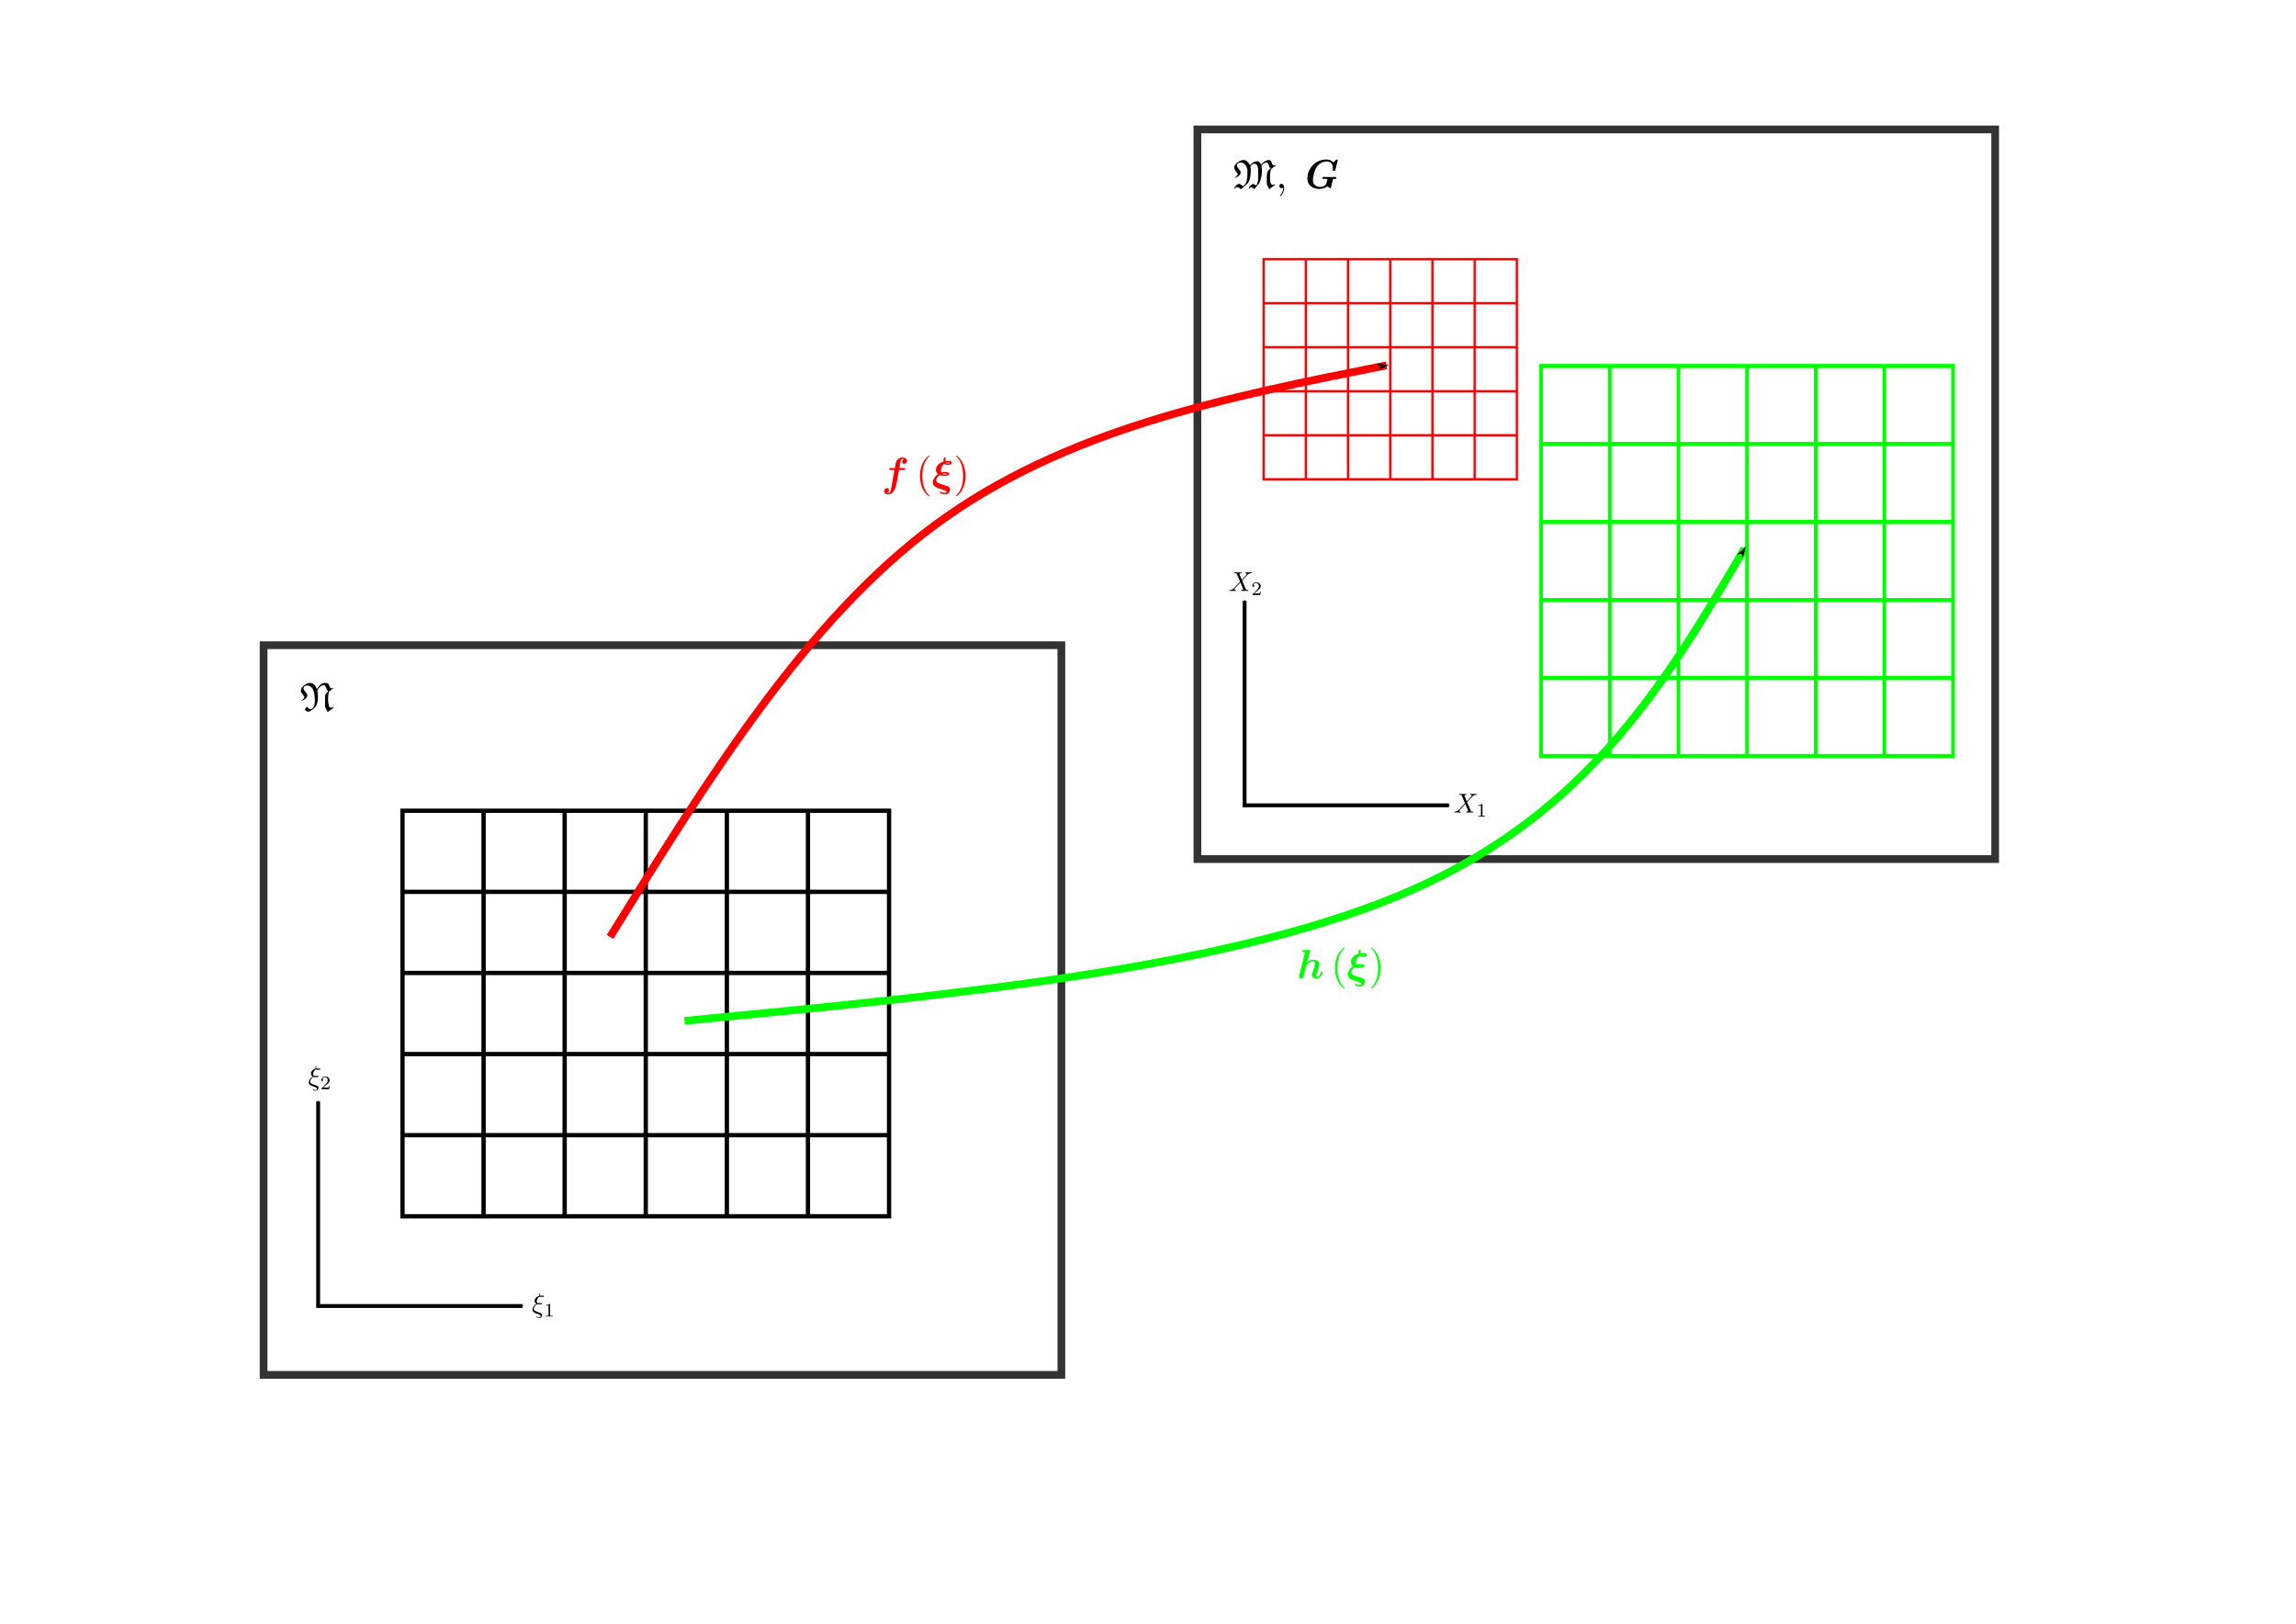 <?xml version="1.0" encoding="UTF-8" standalone="no"?>
<!-- Created with Inkscape (http://www.inkscape.org/) -->

<svg
   width="297mm"
   height="210mm"
   viewBox="0 0 297 210"
   version="1.1"
   id="svg5"
   sodipodi:docname="meshembedding.svg"
   inkscape:version="1.1.1 (3bf5ae0d25, 2021-09-20)"
   xmlns:inkscape="http://www.inkscape.org/namespaces/inkscape"
   xmlns:sodipodi="http://sodipodi.sourceforge.net/DTD/sodipodi-0.dtd"
   xmlns="http://www.w3.org/2000/svg"
   xmlns:svg="http://www.w3.org/2000/svg"
   xmlns:ns0="http://www.iki.fi/pav/software/textext/">
  <sodipodi:namedview
     id="namedview7"
     pagecolor="#ffffff"
     bordercolor="#666666"
     borderopacity="1.0"
     inkscape:pageshadow="2"
     inkscape:pageopacity="0.0"
     inkscape:pagecheckerboard="0"
     inkscape:document-units="mm"
     showgrid="false"
     inkscape:snap-grids="false"
     inkscape:snap-nodes="false"
     inkscape:zoom="0.74610039"
     inkscape:cx="717.73183"
     inkscape:cy="394.04885"
     inkscape:window-width="1920"
     inkscape:window-height="979"
     inkscape:window-x="0"
     inkscape:window-y="0"
     inkscape:window-maximized="1"
     inkscape:current-layer="layer1" />
  <defs
     id="defs2">
    <inkscape:path-effect
       effect="bspline"
       id="path-effect5626"
       is_visible="true"
       lpeversion="1"
       weight="33.333"
       steps="2"
       helper_size="0"
       apply_no_weight="true"
       apply_with_weight="true"
       only_selected="false" />
    <inkscape:path-effect
       effect="bspline"
       id="path-effect5589"
       is_visible="true"
       lpeversion="1"
       weight="33.333"
       steps="2"
       helper_size="0"
       apply_no_weight="true"
       apply_with_weight="true"
       only_selected="false" />
    <marker
       style="overflow:visible;"
       id="Arrow1Mend"
       refX="0.0"
       refY="0.0"
       orient="auto"
       inkscape:stockid="Arrow1Mend"
       inkscape:isstock="true">
      <path
         transform="scale(0.4) rotate(180) translate(10,0)"
         style="fill-rule:evenodd;fill:context-stroke;stroke:context-stroke;stroke-width:1.0pt;"
         d="M 0.0,0.0 L 5.0,-5.0 L -12.5,0.0 L 5.0,5.0 L 0.0,0.0 z "
         id="path1083" />
    </marker>
    <inkscape:path-effect
       effect="spiro"
       id="path-effect1037"
       is_visible="true"
       lpeversion="1" />
    <marker
       style="overflow:visible"
       id="Arrow1Mend-3"
       refX="0"
       refY="0"
       orient="auto"
       inkscape:stockid="Arrow1Mend"
       inkscape:isstock="true">
      <path
         transform="matrix(-0.4,0,0,-0.4,-4,0)"
         style="fill:context-stroke;fill-rule:evenodd;stroke:context-stroke;stroke-width:1pt"
         d="M 0,0 5,-5 -12.5,0 5,5 Z"
         id="path1083-6" />
    </marker>
    <g
       id="id-4e5a4d6d-3193-4455-adfa-92d6466fecb9-5">
      <symbol
         overflow="visible"
         id="id-27e9569b-e958-48b8-9b2b-3eaa5eea6cc6-6">
        <path
           style="stroke:none;stroke-width:0"
           d=""
           id="id-6d70fe91-1239-432f-8f64-b00ad9858735-2" />
      </symbol>
      <symbol
         overflow="visible"
         id="id-fb5f2509-80ec-4fca-b987-cd7e9b312195-9">
        <path
           style="stroke:none;stroke-width:0"
           d="m 1.531,-3.047 c -1.078,0.719 -1.297,1.656 -1.297,2.016 0,0.469 0.266,0.75 0.281,0.781 0.328,0.328 0.406,0.375 1.156,0.656 L 2.875,0.875 C 3.031,0.938 3.234,1 3.234,1.297 c 0,0.234 -0.188,0.531 -0.5,0.531 -0.438,0 -0.766,-0.25 -0.875,-0.328 C 1.797,1.469 1.797,1.453 1.75,1.453 c -0.078,0 -0.094,0.078 -0.094,0.109 0,0.125 0.531,0.484 1.078,0.484 0.625,0 1.047,-0.578 1.047,-1.062 C 3.781,0.5 3.406,0.312 3.297,0.266 3.156,0.219 2.828,0.094 2.688,0.047 2.5,-0.047 2.297,-0.125 2.078,-0.188 l -0.594,-0.234 c -0.453,-0.188 -0.75,-0.469 -0.75,-0.891 0,-0.406 0.391,-1.281 1.234,-1.703 C 2.328,-2.875 2.625,-2.875 2.844,-2.875 c 0.297,0 0.922,0 0.922,-0.312 0,-0.25 -0.422,-0.266 -0.812,-0.266 -0.188,0 -0.469,0 -0.844,0.109 -0.25,-0.25 -0.297,-0.578 -0.297,-0.766 0,-0.562 0.359,-1.328 1.109,-1.703 0.172,0.219 0.406,0.219 0.641,0.219 0.25,0 0.891,0 0.891,-0.312 0,-0.25 -0.453,-0.266 -0.828,-0.266 -0.141,0 -0.375,0 -0.641,0.047 C 2.953,-6.203 2.938,-6.281 2.938,-6.453 c 0,-0.141 0.047,-0.344 0.047,-0.359 0,-0.078 -0.047,-0.141 -0.109,-0.141 -0.188,0 -0.188,0.469 -0.188,0.5 0,0.188 0.062,0.344 0.078,0.375 -1.078,0.312 -1.75,1.109 -1.75,1.875 0,0.359 0.188,0.781 0.656,1.047 z m 1.625,-2.859 C 3.312,-5.953 3.516,-5.953 3.625,-5.953 c 0.344,0 0.375,0.016 0.562,0.062 C 4.109,-5.859 4,-5.812 3.562,-5.812 c -0.188,0 -0.297,0 -0.406,-0.094 z M 2.375,-3.188 c 0.234,-0.047 0.453,-0.047 0.562,-0.047 0.359,0 0.391,0 0.578,0.047 -0.094,0.047 -0.188,0.094 -0.641,0.094 -0.234,0 -0.328,0 -0.5,-0.094 z m 0,0"
           id="id-39b1eda4-4748-4cfa-b0a8-d1326d211851-1" />
      </symbol>
      <symbol
         overflow="visible"
         id="id-7496df41-d871-457e-8063-ca4b66235b83-2">
        <path
           style="stroke:none;stroke-width:0"
           d=""
           id="id-f473def1-5f9d-47e1-bfde-239eb2d284e0-7" />
      </symbol>
      <symbol
         overflow="visible"
         id="id-7e1e0e4f-3d8b-45bf-b3d0-3d6513ab5110-0">
        <path
           style="stroke:none;stroke-width:0"
           d="m 2.328,-4.438 c 0,-0.188 0,-0.188 -0.203,-0.188 -0.453,0.438 -1.078,0.438 -1.359,0.438 v 0.25 c 0.156,0 0.625,0 1,-0.188 v 3.547 c 0,0.234 0,0.328 -0.688,0.328 H 0.812 V 0 c 0.125,0 0.984,-0.031 1.234,-0.031 0.219,0 1.094,0.031 1.25,0.031 V -0.25 H 3.031 c -0.703,0 -0.703,-0.094 -0.703,-0.328 z m 0,0"
           id="id-77cb666c-bfc2-4858-b5d1-5e92f178c5ca-9" />
      </symbol>
    </g>
    <marker
       style="overflow:visible"
       id="Arrow1Mend-7"
       refX="0"
       refY="0"
       orient="auto"
       inkscape:stockid="Arrow1Mend"
       inkscape:isstock="true">
      <path
         transform="matrix(-0.4,0,0,-0.4,-4,0)"
         style="fill:context-stroke;fill-rule:evenodd;stroke:context-stroke;stroke-width:1pt"
         d="M 0,0 5,-5 -12.5,0 5,5 Z"
         id="path1083-9" />
    </marker>
    <marker
       style="overflow:visible"
       id="Arrow1Mend-3-2"
       refX="0"
       refY="0"
       orient="auto"
       inkscape:stockid="Arrow1Mend"
       inkscape:isstock="true">
      <path
         transform="matrix(-0.4,0,0,-0.4,-4,0)"
         style="fill:context-stroke;fill-rule:evenodd;stroke:context-stroke;stroke-width:1pt"
         d="M 0,0 5,-5 -12.5,0 5,5 Z"
         id="path1083-6-0" />
    </marker>
    <g
       id="id-4e5a4d6d-3193-4455-adfa-92d6466fecb9-2">
      <symbol
         overflow="visible"
         id="id-27e9569b-e958-48b8-9b2b-3eaa5eea6cc6-8">
        <path
           style="stroke:none;stroke-width:0"
           d=""
           id="id-6d70fe91-1239-432f-8f64-b00ad9858735-9" />
      </symbol>
      <symbol
         overflow="visible"
         id="id-fb5f2509-80ec-4fca-b987-cd7e9b312195-7">
        <path
           style="stroke:none;stroke-width:0"
           d="m 1.531,-3.047 c -1.078,0.719 -1.297,1.656 -1.297,2.016 0,0.469 0.266,0.75 0.281,0.781 0.328,0.328 0.406,0.375 1.156,0.656 L 2.875,0.875 C 3.031,0.938 3.234,1 3.234,1.297 c 0,0.234 -0.188,0.531 -0.5,0.531 -0.438,0 -0.766,-0.25 -0.875,-0.328 C 1.797,1.469 1.797,1.453 1.75,1.453 c -0.078,0 -0.094,0.078 -0.094,0.109 0,0.125 0.531,0.484 1.078,0.484 0.625,0 1.047,-0.578 1.047,-1.062 C 3.781,0.5 3.406,0.312 3.297,0.266 3.156,0.219 2.828,0.094 2.688,0.047 2.5,-0.047 2.297,-0.125 2.078,-0.188 l -0.594,-0.234 c -0.453,-0.188 -0.75,-0.469 -0.75,-0.891 0,-0.406 0.391,-1.281 1.234,-1.703 C 2.328,-2.875 2.625,-2.875 2.844,-2.875 c 0.297,0 0.922,0 0.922,-0.312 0,-0.25 -0.422,-0.266 -0.812,-0.266 -0.188,0 -0.469,0 -0.844,0.109 -0.25,-0.25 -0.297,-0.578 -0.297,-0.766 0,-0.562 0.359,-1.328 1.109,-1.703 0.172,0.219 0.406,0.219 0.641,0.219 0.25,0 0.891,0 0.891,-0.312 0,-0.25 -0.453,-0.266 -0.828,-0.266 -0.141,0 -0.375,0 -0.641,0.047 C 2.953,-6.203 2.938,-6.281 2.938,-6.453 c 0,-0.141 0.047,-0.344 0.047,-0.359 0,-0.078 -0.047,-0.141 -0.109,-0.141 -0.188,0 -0.188,0.469 -0.188,0.5 0,0.188 0.062,0.344 0.078,0.375 -1.078,0.312 -1.75,1.109 -1.75,1.875 0,0.359 0.188,0.781 0.656,1.047 z m 1.625,-2.859 C 3.312,-5.953 3.516,-5.953 3.625,-5.953 c 0.344,0 0.375,0.016 0.562,0.062 C 4.109,-5.859 4,-5.812 3.562,-5.812 c -0.188,0 -0.297,0 -0.406,-0.094 z M 2.375,-3.188 c 0.234,-0.047 0.453,-0.047 0.562,-0.047 0.359,0 0.391,0 0.578,0.047 -0.094,0.047 -0.188,0.094 -0.641,0.094 -0.234,0 -0.328,0 -0.5,-0.094 z m 0,0"
           id="id-39b1eda4-4748-4cfa-b0a8-d1326d211851-3" />
      </symbol>
      <symbol
         overflow="visible"
         id="id-7496df41-d871-457e-8063-ca4b66235b83-6">
        <path
           style="stroke:none;stroke-width:0"
           d=""
           id="id-f473def1-5f9d-47e1-bfde-239eb2d284e0-1" />
      </symbol>
      <symbol
         overflow="visible"
         id="id-7e1e0e4f-3d8b-45bf-b3d0-3d6513ab5110-2">
        <path
           style="stroke:none;stroke-width:0"
           d="m 2.328,-4.438 c 0,-0.188 0,-0.188 -0.203,-0.188 -0.453,0.438 -1.078,0.438 -1.359,0.438 v 0.25 c 0.156,0 0.625,0 1,-0.188 v 3.547 c 0,0.234 0,0.328 -0.688,0.328 H 0.812 V 0 c 0.125,0 0.984,-0.031 1.234,-0.031 0.219,0 1.094,0.031 1.25,0.031 V -0.25 H 3.031 c -0.703,0 -0.703,-0.094 -0.703,-0.328 z m 0,0"
           id="id-77cb666c-bfc2-4858-b5d1-5e92f178c5ca-93" />
      </symbol>
    </g>
    <g
       id="id-2e1bdfb9-c88f-4cab-a5f7-3a54e3deb432-6">
      <symbol
         overflow="visible"
         id="id-64c60036-9ddc-4ad7-b250-cd774e5f177d-1">
        <path
           style="stroke:none"
           d=""
           id="id-2454151f-3c80-4190-b2f8-3d0eb52f9abe-0" />
      </symbol>
      <symbol
         overflow="visible"
         id="id-23a2b97a-a8b5-4f64-9343-588dcb888a51-6">
        <path
           style="stroke:none"
           d="m 1.531,-3.047 c -1.078,0.719 -1.297,1.656 -1.297,2.016 0,0.469 0.266,0.75 0.281,0.781 0.328,0.328 0.406,0.375 1.156,0.656 L 2.875,0.875 C 3.031,0.938 3.234,1 3.234,1.297 c 0,0.234 -0.188,0.531 -0.5,0.531 -0.438,0 -0.766,-0.25 -0.875,-0.328 C 1.797,1.469 1.797,1.453 1.75,1.453 c -0.078,0 -0.094,0.078 -0.094,0.109 0,0.125 0.531,0.484 1.078,0.484 0.625,0 1.047,-0.578 1.047,-1.062 C 3.781,0.5 3.406,0.312 3.297,0.266 3.156,0.219 2.828,0.094 2.688,0.047 2.5,-0.047 2.297,-0.125 2.078,-0.188 l -0.594,-0.234 c -0.453,-0.188 -0.75,-0.469 -0.75,-0.891 0,-0.406 0.391,-1.281 1.234,-1.703 C 2.328,-2.875 2.625,-2.875 2.844,-2.875 c 0.297,0 0.922,0 0.922,-0.312 0,-0.25 -0.422,-0.266 -0.812,-0.266 -0.188,0 -0.469,0 -0.844,0.109 -0.25,-0.25 -0.297,-0.578 -0.297,-0.766 0,-0.562 0.359,-1.328 1.109,-1.703 0.172,0.219 0.406,0.219 0.641,0.219 0.25,0 0.891,0 0.891,-0.312 0,-0.25 -0.453,-0.266 -0.828,-0.266 -0.141,0 -0.375,0 -0.641,0.047 C 2.953,-6.203 2.938,-6.281 2.938,-6.453 c 0,-0.141 0.047,-0.344 0.047,-0.359 0,-0.078 -0.047,-0.141 -0.109,-0.141 -0.188,0 -0.188,0.469 -0.188,0.5 0,0.188 0.062,0.344 0.078,0.375 -1.078,0.312 -1.75,1.109 -1.75,1.875 0,0.359 0.188,0.781 0.656,1.047 z m 1.625,-2.859 C 3.312,-5.953 3.516,-5.953 3.625,-5.953 c 0.344,0 0.375,0.016 0.562,0.062 C 4.109,-5.859 4,-5.812 3.562,-5.812 c -0.188,0 -0.297,0 -0.406,-0.094 z M 2.375,-3.188 c 0.234,-0.047 0.453,-0.047 0.562,-0.047 0.359,0 0.391,0 0.578,0.047 -0.094,0.047 -0.188,0.094 -0.641,0.094 -0.234,0 -0.328,0 -0.5,-0.094 z m 0,0"
           id="id-40621ebc-85fb-400b-894d-570bae0690d5-3" />
      </symbol>
      <symbol
         overflow="visible"
         id="id-5c905d8e-d7c5-4661-8b67-7c8373714195-2">
        <path
           style="stroke:none"
           d=""
           id="id-82911c7e-6f40-435e-9b5b-1949bdb35ed7-0" />
      </symbol>
      <symbol
         overflow="visible"
         id="id-56b1c9d1-808d-48a5-ba84-212f2fe3070a-6">
        <path
           style="stroke:none"
           d="M 3.516,-1.266 H 3.281 c -0.016,0.156 -0.094,0.562 -0.188,0.625 C 3.047,-0.594 2.516,-0.594 2.406,-0.594 H 1.125 c 0.734,-0.641 0.984,-0.844 1.391,-1.172 0.516,-0.406 1,-0.844 1,-1.5 0,-0.844 -0.734,-1.359 -1.625,-1.359 -0.859,0 -1.453,0.609 -1.453,1.25 0,0.344 0.297,0.391 0.375,0.391 0.156,0 0.359,-0.125 0.359,-0.375 0,-0.125 -0.047,-0.375 -0.406,-0.375 C 0.984,-4.219 1.453,-4.375 1.781,-4.375 c 0.703,0 1.062,0.547 1.062,1.109 0,0.609 -0.438,1.078 -0.656,1.328 L 0.516,-0.266 C 0.438,-0.203 0.438,-0.188 0.438,0 h 2.875 z m 0,0"
           id="id-0a0ccb08-c368-4cfc-bab3-c45ec147eacb-1" />
      </symbol>
    </g>
    <g
       id="id-2f3f6601-1221-4cdb-81a9-e516dbc91876-7">
      <symbol
         overflow="visible"
         id="id-deae125f-0b49-41d2-b2a8-fe6db1e016e8-4">
        <path
           style="stroke:none"
           d=""
           id="id-1a85ee8b-5b3a-4e91-9578-2abe3b06004c-5" />
      </symbol>
      <symbol
         overflow="visible"
         id="id-5e3ab5a5-1a0f-4ad5-8c78-fa265af4016b-2">
        <path
           style="stroke:none"
           d="M 4.203,-5.672 C 4.172,-5.641 4.156,-5.609 4.125,-5.594 3.875,-6.203 3.297,-6.891 2.609,-6.891 c -0.859,0 -1.578,0.625 -1.828,0.859 -0.266,0.281 -0.5,0.578 -0.5,0.984 0,0.516 0.406,0.875 0.719,1.312 0.062,0.078 0.125,0.172 0.125,0.281 0,0.312 -0.328,0.625 -0.641,0.797 l 0.156,0.109 c 0.578,-0.297 1.219,-0.688 1.219,-1.328 0,-0.625 -0.906,-0.938 -0.906,-1.75 0,-0.312 0.312,-0.656 0.984,-0.656 0.953,0 1.578,1.109 1.578,2.219 v 0.406 c 0,0.562 -0.047,1.125 -0.172,1.688 C 3.266,-1.625 3.188,-1.203 2.922,-0.938 2.734,-0.75 2.578,-0.609 2.406,-0.484 2.094,-0.75 1.75,-1.062 1.438,-1.062 0.984,-1.062 0.531,-0.438 0.266,0 L 0.375,0.156 c 0.172,-0.219 0.406,-0.422 0.688,-0.422 0.281,0 0.625,0.312 0.844,0.531 L 3.609,-1.219 c 0.594,-0.969 0.719,-2.109 0.719,-3.234 0,-0.078 -0.031,-0.547 -0.094,-0.828 0.188,-0.359 0.453,-0.703 0.922,-0.703 1,0 1,1.359 1,2.328 0,1.078 0.031,2.438 -0.531,3 -0.359,-0.234 -0.594,-0.375 -0.797,-0.375 -0.25,0 -0.688,0.531 -1.031,1.031 l 0.125,0.141 c 0.188,-0.203 0.312,-0.344 0.594,-0.344 0.188,0 0.516,0.25 0.688,0.422 l 1.234,-1.5 c 0.406,-0.969 0.625,-2.016 0.625,-3.062 0,-0.312 -0.078,-0.797 -0.141,-1.094 0.281,-0.453 0.688,-0.828 1.25,-0.828 0.344,0 0.438,0.219 0.594,0.688 0.156,0.5 0.25,0.672 0.422,0.688 C 8.875,-4.609 8.609,-4.312 8.391,-3.984 8.297,-3.562 8.234,-3.125 8.234,-2.703 L 8.25,-0.984 8.812,0.266 10.25,-0.812 V -1 c -0.219,0.109 -0.516,0.203 -0.578,0.203 -0.25,0 -0.469,-0.359 -0.547,-0.578 -0.094,-0.312 -0.094,-0.922 -0.094,-1.391 0,-0.641 0.016,-1.375 0.312,-1.953 0.328,-0.328 0.703,-0.594 1.109,-0.797 v -0.156 c -0.141,0.047 -0.281,0.094 -0.438,0.094 -0.734,0 -0.391,-1.312 -1.25,-1.312 -0.719,0 -1.5,0.625 -1.922,1.141 -0.172,-0.469 -0.438,-0.828 -1,-0.828 -0.656,0 -1.266,0.406 -1.641,0.906 z m 0,0"
           id="id-c2841b14-57fd-4ca2-81a4-81b5512931c8-5" />
      </symbol>
    </g>
    <g
       id="id-c3431829-1a7a-4e88-a2c8-b2af4d1d7c65-7">
      <symbol
         overflow="visible"
         id="id-412932e9-2ea8-49ff-a15c-dc48e544f01a-2">
        <path
           style="stroke:none;stroke-width:0"
           d=""
           id="id-77138482-27c7-44e7-bf7b-680f901c85c4-7" />
      </symbol>
      <symbol
         overflow="visible"
         id="id-835dcdee-c975-4cea-892d-72f86c71fe7c-2">
        <path
           style="stroke:none;stroke-width:0"
           d="M 4.281,-3.953 H 5.438 c 0.188,0 0.375,0 0.375,-0.297 0,-0.172 -0.172,-0.172 -0.344,-0.172 H 4.359 l 0.328,-1.812 c 0.031,-0.172 0.031,-0.203 0.125,-0.281 0.125,-0.125 0.234,-0.125 0.297,-0.125 0.141,0 0.219,0.016 0.344,0.078 -0.234,0.109 -0.422,0.375 -0.422,0.641 0,0.297 0.25,0.453 0.484,0.453 0.422,0 0.719,-0.359 0.719,-0.734 0,-0.5 -0.516,-0.797 -1.125,-0.797 -0.469,0 -1.031,0.188 -1.375,0.75 C 3.5,-5.875 3.438,-5.5 3.25,-4.422 H 2.266 c -0.188,0 -0.359,0 -0.359,0.281 0,0.188 0.172,0.188 0.344,0.188 h 0.906 l -0.75,4.25 C 2.375,0.375 2.266,1 2.219,1.141 c -0.016,0.062 -0.172,0.516 -0.5,0.516 -0.188,0 -0.266,-0.031 -0.328,-0.062 0.25,-0.125 0.438,-0.375 0.438,-0.656 0,-0.297 -0.25,-0.453 -0.5,-0.453 -0.406,0 -0.703,0.359 -0.703,0.734 0,0.531 0.562,0.797 1.078,0.797 0.75,0 1.266,-0.734 1.344,-0.875 0.438,-0.656 0.656,-1.922 0.688,-2.094 z m 0,0"
           id="id-e14799f9-df69-4a8c-b678-1ee8052a31d8-2" />
      </symbol>
      <symbol
         overflow="visible"
         id="id-ba98e3d0-fc11-4281-9a4d-a28f20c85c81-6">
        <path
           style="stroke:none;stroke-width:0"
           d="m 2.328,-3.328 c -0.062,-0.156 -0.094,-0.344 -0.094,-0.516 0,-0.516 0.297,-1.281 0.844,-1.656 0.219,0.297 0.5,0.297 0.734,0.297 0.281,0 1.078,0 1.078,-0.531 0,-0.422 -0.531,-0.422 -0.953,-0.422 -0.094,0 -0.344,0 -0.625,0.031 0,-0.312 0.062,-0.531 0.062,-0.547 0.031,-0.094 0.031,-0.094 0.031,-0.125 0,-0.203 -0.203,-0.219 -0.219,-0.219 -0.328,0 -0.328,0.594 -0.328,0.781 0,0.062 0,0.156 0.016,0.219 C 1.625,-5.641 1,-4.75 1,-3.984 c 0,0.469 0.266,0.844 0.531,1.031 C 0.484,-2.25 0.234,-1.312 0.234,-0.938 c 0,0.812 0.734,1.219 1.328,1.422 L 2.703,0.875 c 0.25,0.078 0.672,0.234 0.75,0.266 0.078,0.047 0.125,0.141 0.125,0.219 0,0.031 -0.016,0.297 -0.312,0.297 -0.062,0 -0.547,-0.016 -1,-0.25 C 2.203,1.359 2.188,1.359 2.141,1.359 2,1.359 1.938,1.469 1.938,1.531 c 0,0.25 0.844,0.484 1.344,0.484 0.781,0 1.188,-0.719 1.188,-1.188 0,-0.422 -0.297,-0.672 -0.484,-0.75 C 3.844,0.031 2.906,-0.297 2.656,-0.375 L 2,-0.594 c -0.344,-0.125 -0.922,-0.328 -0.922,-0.797 0,-0.594 0.75,-1.297 0.875,-1.297 0.016,0 0.016,0 0.078,0.016 C 2.516,-2.5 2.828,-2.5 3.094,-2.5 c 0.312,0 1.141,0 1.141,-0.547 0,-0.406 -0.625,-0.406 -0.953,-0.406 -0.188,0 -0.5,0 -0.953,0.125 z M 3.406,-5.719 c 0.203,-0.078 0.375,-0.078 0.516,-0.078 0.312,0 0.344,0 0.5,0.062 0,0.016 0,0.016 -0.031,0.062 C 4.297,-5.562 3.922,-5.562 3.812,-5.562 c -0.156,0 -0.312,0 -0.406,-0.156 z M 2.578,-3 c 0.266,-0.094 0.5,-0.094 0.656,-0.094 0.328,0 0.359,0 0.516,0.062 -0.016,0.016 -0.016,0.047 -0.031,0.062 C 3.625,-2.859 3.25,-2.859 3.125,-2.859 c -0.156,0 -0.375,0 -0.547,-0.141 z m 0,0"
           id="id-6cdabe7e-dac7-488d-b464-954086d8ac73-1" />
      </symbol>
      <symbol
         overflow="visible"
         id="id-17738cb2-32e5-4a19-a0fa-24e23043abd8-0">
        <path
           style="stroke:none;stroke-width:0"
           d=""
           id="id-a6a166e9-20a6-439a-a9c8-fd11ebed2fbc-6" />
      </symbol>
      <symbol
         overflow="visible"
         id="id-7f15dea8-930d-4528-816a-d7c085e96fa7-1">
        <path
           style="stroke:none;stroke-width:0"
           d="m 3.297,2.391 c 0,-0.031 0,-0.047 -0.172,-0.219 C 1.891,0.922 1.562,-0.969 1.562,-2.5 c 0,-1.734 0.375,-3.469 1.609,-4.703 0.125,-0.125 0.125,-0.141 0.125,-0.172 0,-0.078 -0.031,-0.109 -0.094,-0.109 -0.109,0 -1,0.688 -1.594,1.953 -0.5,1.094 -0.625,2.203 -0.625,3.031 0,0.781 0.109,1.984 0.656,3.125 C 2.25,1.844 3.094,2.5 3.203,2.5 c 0.062,0 0.094,-0.031 0.094,-0.109 z m 0,0"
           id="id-bbd5ea0d-fa48-4215-8499-c6563de7ba7f-5" />
      </symbol>
      <symbol
         overflow="visible"
         id="id-d6a49a0a-adab-4fb9-ab44-302ceff9047f-9">
        <path
           style="stroke:none;stroke-width:0"
           d="m 2.875,-2.5 c 0,-0.766 -0.109,-1.969 -0.656,-3.109 -0.594,-1.219 -1.453,-1.875 -1.547,-1.875 -0.062,0 -0.109,0.047 -0.109,0.109 0,0.031 0,0.047 0.188,0.234 0.984,0.984 1.547,2.562 1.547,4.641 0,1.719 -0.359,3.469 -1.594,4.719 C 0.562,2.344 0.562,2.359 0.562,2.391 0.562,2.453 0.609,2.5 0.672,2.5 0.766,2.5 1.672,1.812 2.25,0.547 2.766,-0.547 2.875,-1.656 2.875,-2.5 Z m 0,0"
           id="id-16c26f9f-1a92-469e-a1b1-ccc20255b65c-4" />
      </symbol>
    </g>
  </defs>
  <g
     inkscape:label="Layer 1"
     inkscape:groupmode="layer"
     id="layer1">
    <rect
       style="opacity:0.8;fill:none;stroke:#000000;stroke-width:1;stroke-miterlimit:4;stroke-dasharray:none;stroke-opacity:1"
       id="rect846"
       width="103.196"
       height="94.368"
       x="34.098"
       y="83.448" />
    <rect
       style="opacity:0.8;fill:none;stroke:#000000;stroke-width:1;stroke-miterlimit:4;stroke-dasharray:none;stroke-opacity:1"
       id="rect846-8"
       width="103.196"
       height="94.368"
       x="154.889"
       y="16.741" />
    <g
       id="g1906">
      <path
         style="fill:none;stroke:#000000;stroke-width:0.5;stroke-linecap:butt;stroke-linejoin:miter;stroke-opacity:1;stroke-miterlimit:4;stroke-dasharray:none;marker-end:url(#Arrow1Mend)"
         d="M 41.156,169.09 V 142.451"
         id="path1072" />
      <path
         style="fill:none;stroke:#000000;stroke-width:0.5;stroke-linecap:butt;stroke-linejoin:miter;stroke-miterlimit:4;stroke-dasharray:none;stroke-opacity:1;marker-end:url(#Arrow1Mend-3)"
         d="m 40.95,168.911 h 26.638"
         id="path1072-7" />
      <g
         transform="matrix(0.353,0,0,0.353,68.875,167.282)"
         ns0:version="1.4.0"
         ns0:texconverter="pdflatex"
         ns0:pdfconverter="inkscape"
         ns0:text="$\\xi_{1}$"
         ns0:preamble="/data/OpenCMISS/documentation/notes/latex/texTextPreamble.ini"
         ns0:scale="1.0"
         ns0:alignment="middle center"
         ns0:jacobian_sqrt="0.352778"
         id="g1504">
        <defs
           id="id-555ce0d0-73c0-4677-b975-7c7631c96dd1">
          <g
             id="id-4e5a4d6d-3193-4455-adfa-92d6466fecb9">
            <symbol
               overflow="visible"
               id="id-27e9569b-e958-48b8-9b2b-3eaa5eea6cc6">
              <path
                 style="stroke:none;stroke-width:0"
                 d=""
                 id="id-6d70fe91-1239-432f-8f64-b00ad9858735" />
            </symbol>
            <symbol
               overflow="visible"
               id="id-fb5f2509-80ec-4fca-b987-cd7e9b312195">
              <path
                 style="stroke:none;stroke-width:0"
                 d="m 1.531,-3.047 c -1.078,0.719 -1.297,1.656 -1.297,2.016 0,0.469 0.266,0.75 0.281,0.781 0.328,0.328 0.406,0.375 1.156,0.656 L 2.875,0.875 C 3.031,0.938 3.234,1 3.234,1.297 c 0,0.234 -0.188,0.531 -0.5,0.531 -0.438,0 -0.766,-0.25 -0.875,-0.328 C 1.797,1.469 1.797,1.453 1.75,1.453 c -0.078,0 -0.094,0.078 -0.094,0.109 0,0.125 0.531,0.484 1.078,0.484 0.625,0 1.047,-0.578 1.047,-1.062 C 3.781,0.5 3.406,0.312 3.297,0.266 3.156,0.219 2.828,0.094 2.688,0.047 2.5,-0.047 2.297,-0.125 2.078,-0.188 l -0.594,-0.234 c -0.453,-0.188 -0.75,-0.469 -0.75,-0.891 0,-0.406 0.391,-1.281 1.234,-1.703 C 2.328,-2.875 2.625,-2.875 2.844,-2.875 c 0.297,0 0.922,0 0.922,-0.312 0,-0.25 -0.422,-0.266 -0.812,-0.266 -0.188,0 -0.469,0 -0.844,0.109 -0.25,-0.25 -0.297,-0.578 -0.297,-0.766 0,-0.562 0.359,-1.328 1.109,-1.703 0.172,0.219 0.406,0.219 0.641,0.219 0.25,0 0.891,0 0.891,-0.312 0,-0.25 -0.453,-0.266 -0.828,-0.266 -0.141,0 -0.375,0 -0.641,0.047 C 2.953,-6.203 2.938,-6.281 2.938,-6.453 c 0,-0.141 0.047,-0.344 0.047,-0.359 0,-0.078 -0.047,-0.141 -0.109,-0.141 -0.188,0 -0.188,0.469 -0.188,0.5 0,0.188 0.062,0.344 0.078,0.375 -1.078,0.312 -1.75,1.109 -1.75,1.875 0,0.359 0.188,0.781 0.656,1.047 z m 1.625,-2.859 C 3.312,-5.953 3.516,-5.953 3.625,-5.953 c 0.344,0 0.375,0.016 0.562,0.062 C 4.109,-5.859 4,-5.812 3.562,-5.812 c -0.188,0 -0.297,0 -0.406,-0.094 z M 2.375,-3.188 c 0.234,-0.047 0.453,-0.047 0.562,-0.047 0.359,0 0.391,0 0.578,0.047 -0.094,0.047 -0.188,0.094 -0.641,0.094 -0.234,0 -0.328,0 -0.5,-0.094 z m 0,0"
                 id="id-39b1eda4-4748-4cfa-b0a8-d1326d211851" />
            </symbol>
            <symbol
               overflow="visible"
               id="id-7496df41-d871-457e-8063-ca4b66235b83">
              <path
                 style="stroke:none;stroke-width:0"
                 d=""
                 id="id-f473def1-5f9d-47e1-bfde-239eb2d284e0" />
            </symbol>
            <symbol
               overflow="visible"
               id="id-7e1e0e4f-3d8b-45bf-b3d0-3d6513ab5110">
              <path
                 style="stroke:none;stroke-width:0"
                 d="m 2.328,-4.438 c 0,-0.188 0,-0.188 -0.203,-0.188 -0.453,0.438 -1.078,0.438 -1.359,0.438 v 0.25 c 0.156,0 0.625,0 1,-0.188 v 3.547 c 0,0.234 0,0.328 -0.688,0.328 H 0.812 V 0 c 0.125,0 0.984,-0.031 1.234,-0.031 0.219,0 1.094,0.031 1.25,0.031 V -0.25 H 3.031 c -0.703,0 -0.703,-0.094 -0.703,-0.328 z m 0,0"
                 id="id-77cb666c-bfc2-4858-b5d1-5e92f178c5ca" />
            </symbol>
          </g>
        </defs>
        <g
           id="id-131b5473-0e4b-4f1c-bbaa-f8c5f7758867"
           transform="translate(-57.698,-108.816)">
          <g
             style="fill:#000000;fill-opacity:1"
             id="id-60f1d575-84f7-481a-ae53-cff399b54241">
            <g
               id="id-72e718f9-d056-4c42-b2d5-3a6cc2332f4d"
               transform="translate(57.464,115.769)">
              <path
                 style="stroke:none;stroke-width:0"
                 d="m 1.531,-3.047 c -1.078,0.719 -1.297,1.656 -1.297,2.016 0,0.469 0.266,0.75 0.281,0.781 0.328,0.328 0.406,0.375 1.156,0.656 L 2.875,0.875 C 3.031,0.938 3.234,1 3.234,1.297 c 0,0.234 -0.188,0.531 -0.5,0.531 -0.438,0 -0.766,-0.25 -0.875,-0.328 C 1.797,1.469 1.797,1.453 1.75,1.453 c -0.078,0 -0.094,0.078 -0.094,0.109 0,0.125 0.531,0.484 1.078,0.484 0.625,0 1.047,-0.578 1.047,-1.062 C 3.781,0.5 3.406,0.312 3.297,0.266 3.156,0.219 2.828,0.094 2.688,0.047 2.5,-0.047 2.297,-0.125 2.078,-0.188 l -0.594,-0.234 c -0.453,-0.188 -0.75,-0.469 -0.75,-0.891 0,-0.406 0.391,-1.281 1.234,-1.703 C 2.328,-2.875 2.625,-2.875 2.844,-2.875 c 0.297,0 0.922,0 0.922,-0.312 0,-0.25 -0.422,-0.266 -0.812,-0.266 -0.188,0 -0.469,0 -0.844,0.109 -0.25,-0.25 -0.297,-0.578 -0.297,-0.766 0,-0.562 0.359,-1.328 1.109,-1.703 0.172,0.219 0.406,0.219 0.641,0.219 0.25,0 0.891,0 0.891,-0.312 0,-0.25 -0.453,-0.266 -0.828,-0.266 -0.141,0 -0.375,0 -0.641,0.047 C 2.953,-6.203 2.938,-6.281 2.938,-6.453 c 0,-0.141 0.047,-0.344 0.047,-0.359 0,-0.078 -0.047,-0.141 -0.109,-0.141 -0.188,0 -0.188,0.469 -0.188,0.5 0,0.188 0.062,0.344 0.078,0.375 -1.078,0.312 -1.75,1.109 -1.75,1.875 0,0.359 0.188,0.781 0.656,1.047 z m 1.625,-2.859 C 3.312,-5.953 3.516,-5.953 3.625,-5.953 c 0.344,0 0.375,0.016 0.562,0.062 C 4.109,-5.859 4,-5.812 3.562,-5.812 c -0.188,0 -0.297,0 -0.406,-0.094 z M 2.375,-3.188 c 0.234,-0.047 0.453,-0.047 0.562,-0.047 0.359,0 0.391,0 0.578,0.047 -0.094,0.047 -0.188,0.094 -0.641,0.094 -0.234,0 -0.328,0 -0.5,-0.094 z m 0,0"
                 id="id-47fc2d8f-ffb7-44c8-a883-b211c3bf3a06" />
            </g>
          </g>
          <g
             style="fill:#000000;fill-opacity:1"
             id="id-4ded72fe-3c97-4220-9288-a60564663e76">
            <g
               id="id-9def8df3-39b0-4c5a-8aa0-67eb4f69f85d"
               transform="translate(61.822,117.264)">
              <path
                 style="stroke:none;stroke-width:0"
                 d="m 2.328,-4.438 c 0,-0.188 0,-0.188 -0.203,-0.188 -0.453,0.438 -1.078,0.438 -1.359,0.438 v 0.25 c 0.156,0 0.625,0 1,-0.188 v 3.547 c 0,0.234 0,0.328 -0.688,0.328 H 0.812 V 0 c 0.125,0 0.984,-0.031 1.234,-0.031 0.219,0 1.094,0.031 1.25,0.031 V -0.25 H 3.031 c -0.703,0 -0.703,-0.094 -0.703,-0.328 z m 0,0"
                 id="id-06b8acfa-f5d6-40bc-ba24-ec8a682dd719" />
            </g>
          </g>
        </g>
      </g>
      <g
         transform="matrix(0.353,0,0,0.353,39.944,137.887)"
         ns0:version="1.4.0"
         ns0:texconverter="pdflatex"
         ns0:pdfconverter="inkscape"
         ns0:text="$\\xi_{2}$"
         ns0:preamble="/data/OpenCMISS/documentation/notes/latex/texTextPreamble.ini"
         ns0:scale="1.0"
         ns0:alignment="middle center"
         ns0:jacobian_sqrt="0.352778"
         id="g1504-5">
        <defs
           id="id-a48c2f05-b3f5-4982-8c08-8f82ae9909c7">
          <g
             id="id-2e1bdfb9-c88f-4cab-a5f7-3a54e3deb432">
            <symbol
               overflow="visible"
               id="id-64c60036-9ddc-4ad7-b250-cd774e5f177d">
              <path
                 style="stroke:none"
                 d=""
                 id="id-2454151f-3c80-4190-b2f8-3d0eb52f9abe" />
            </symbol>
            <symbol
               overflow="visible"
               id="id-23a2b97a-a8b5-4f64-9343-588dcb888a51">
              <path
                 style="stroke:none"
                 d="m 1.531,-3.047 c -1.078,0.719 -1.297,1.656 -1.297,2.016 0,0.469 0.266,0.75 0.281,0.781 0.328,0.328 0.406,0.375 1.156,0.656 L 2.875,0.875 C 3.031,0.938 3.234,1 3.234,1.297 c 0,0.234 -0.188,0.531 -0.5,0.531 -0.438,0 -0.766,-0.25 -0.875,-0.328 C 1.797,1.469 1.797,1.453 1.75,1.453 c -0.078,0 -0.094,0.078 -0.094,0.109 0,0.125 0.531,0.484 1.078,0.484 0.625,0 1.047,-0.578 1.047,-1.062 C 3.781,0.5 3.406,0.312 3.297,0.266 3.156,0.219 2.828,0.094 2.688,0.047 2.5,-0.047 2.297,-0.125 2.078,-0.188 l -0.594,-0.234 c -0.453,-0.188 -0.75,-0.469 -0.75,-0.891 0,-0.406 0.391,-1.281 1.234,-1.703 C 2.328,-2.875 2.625,-2.875 2.844,-2.875 c 0.297,0 0.922,0 0.922,-0.312 0,-0.25 -0.422,-0.266 -0.812,-0.266 -0.188,0 -0.469,0 -0.844,0.109 -0.25,-0.25 -0.297,-0.578 -0.297,-0.766 0,-0.562 0.359,-1.328 1.109,-1.703 0.172,0.219 0.406,0.219 0.641,0.219 0.25,0 0.891,0 0.891,-0.312 0,-0.25 -0.453,-0.266 -0.828,-0.266 -0.141,0 -0.375,0 -0.641,0.047 C 2.953,-6.203 2.938,-6.281 2.938,-6.453 c 0,-0.141 0.047,-0.344 0.047,-0.359 0,-0.078 -0.047,-0.141 -0.109,-0.141 -0.188,0 -0.188,0.469 -0.188,0.5 0,0.188 0.062,0.344 0.078,0.375 -1.078,0.312 -1.75,1.109 -1.75,1.875 0,0.359 0.188,0.781 0.656,1.047 z m 1.625,-2.859 C 3.312,-5.953 3.516,-5.953 3.625,-5.953 c 0.344,0 0.375,0.016 0.562,0.062 C 4.109,-5.859 4,-5.812 3.562,-5.812 c -0.188,0 -0.297,0 -0.406,-0.094 z M 2.375,-3.188 c 0.234,-0.047 0.453,-0.047 0.562,-0.047 0.359,0 0.391,0 0.578,0.047 -0.094,0.047 -0.188,0.094 -0.641,0.094 -0.234,0 -0.328,0 -0.5,-0.094 z m 0,0"
                 id="id-40621ebc-85fb-400b-894d-570bae0690d5" />
            </symbol>
            <symbol
               overflow="visible"
               id="id-5c905d8e-d7c5-4661-8b67-7c8373714195">
              <path
                 style="stroke:none"
                 d=""
                 id="id-82911c7e-6f40-435e-9b5b-1949bdb35ed7" />
            </symbol>
            <symbol
               overflow="visible"
               id="id-56b1c9d1-808d-48a5-ba84-212f2fe3070a">
              <path
                 style="stroke:none"
                 d="M 3.516,-1.266 H 3.281 c -0.016,0.156 -0.094,0.562 -0.188,0.625 C 3.047,-0.594 2.516,-0.594 2.406,-0.594 H 1.125 c 0.734,-0.641 0.984,-0.844 1.391,-1.172 0.516,-0.406 1,-0.844 1,-1.5 0,-0.844 -0.734,-1.359 -1.625,-1.359 -0.859,0 -1.453,0.609 -1.453,1.25 0,0.344 0.297,0.391 0.375,0.391 0.156,0 0.359,-0.125 0.359,-0.375 0,-0.125 -0.047,-0.375 -0.406,-0.375 C 0.984,-4.219 1.453,-4.375 1.781,-4.375 c 0.703,0 1.062,0.547 1.062,1.109 0,0.609 -0.438,1.078 -0.656,1.328 L 0.516,-0.266 C 0.438,-0.203 0.438,-0.188 0.438,0 h 2.875 z m 0,0"
                 id="id-0a0ccb08-c368-4cfc-bab3-c45ec147eacb" />
            </symbol>
          </g>
        </defs>
        <g
           id="id-4335aa23-9f30-4c91-b6fa-3fed8ec78848"
           transform="translate(-57.698,-108.816)">
          <g
             style="fill:#000000;fill-opacity:1"
             id="id-3e529460-8988-4a68-9796-62ff42b04f1c">
            <g
               id="id-29335479-41f7-4799-9557-1a528fcda3d0"
               transform="translate(57.464,115.769)">
              <path
                 style="stroke:none"
                 d="m 1.531,-3.047 c -1.078,0.719 -1.297,1.656 -1.297,2.016 0,0.469 0.266,0.75 0.281,0.781 0.328,0.328 0.406,0.375 1.156,0.656 L 2.875,0.875 C 3.031,0.938 3.234,1 3.234,1.297 c 0,0.234 -0.188,0.531 -0.5,0.531 -0.438,0 -0.766,-0.25 -0.875,-0.328 C 1.797,1.469 1.797,1.453 1.75,1.453 c -0.078,0 -0.094,0.078 -0.094,0.109 0,0.125 0.531,0.484 1.078,0.484 0.625,0 1.047,-0.578 1.047,-1.062 C 3.781,0.5 3.406,0.312 3.297,0.266 3.156,0.219 2.828,0.094 2.688,0.047 2.5,-0.047 2.297,-0.125 2.078,-0.188 l -0.594,-0.234 c -0.453,-0.188 -0.75,-0.469 -0.75,-0.891 0,-0.406 0.391,-1.281 1.234,-1.703 C 2.328,-2.875 2.625,-2.875 2.844,-2.875 c 0.297,0 0.922,0 0.922,-0.312 0,-0.25 -0.422,-0.266 -0.812,-0.266 -0.188,0 -0.469,0 -0.844,0.109 -0.25,-0.25 -0.297,-0.578 -0.297,-0.766 0,-0.562 0.359,-1.328 1.109,-1.703 0.172,0.219 0.406,0.219 0.641,0.219 0.25,0 0.891,0 0.891,-0.312 0,-0.25 -0.453,-0.266 -0.828,-0.266 -0.141,0 -0.375,0 -0.641,0.047 C 2.953,-6.203 2.938,-6.281 2.938,-6.453 c 0,-0.141 0.047,-0.344 0.047,-0.359 0,-0.078 -0.047,-0.141 -0.109,-0.141 -0.188,0 -0.188,0.469 -0.188,0.5 0,0.188 0.062,0.344 0.078,0.375 -1.078,0.312 -1.75,1.109 -1.75,1.875 0,0.359 0.188,0.781 0.656,1.047 z m 1.625,-2.859 C 3.312,-5.953 3.516,-5.953 3.625,-5.953 c 0.344,0 0.375,0.016 0.562,0.062 C 4.109,-5.859 4,-5.812 3.562,-5.812 c -0.188,0 -0.297,0 -0.406,-0.094 z M 2.375,-3.188 c 0.234,-0.047 0.453,-0.047 0.562,-0.047 0.359,0 0.391,0 0.578,0.047 -0.094,0.047 -0.188,0.094 -0.641,0.094 -0.234,0 -0.328,0 -0.5,-0.094 z m 0,0"
                 id="id-d8168618-a4c1-4a74-85dd-acfe6973dea4" />
            </g>
          </g>
          <g
             style="fill:#000000;fill-opacity:1"
             id="id-2bc1aa16-4307-4c93-b476-4bbdfc5aff7e">
            <g
               id="id-42708473-b95d-455e-997f-205933fccb73"
               transform="translate(61.822,117.264)">
              <path
                 style="stroke:none"
                 d="M 3.516,-1.266 H 3.281 c -0.016,0.156 -0.094,0.562 -0.188,0.625 C 3.047,-0.594 2.516,-0.594 2.406,-0.594 H 1.125 c 0.734,-0.641 0.984,-0.844 1.391,-1.172 0.516,-0.406 1,-0.844 1,-1.5 0,-0.844 -0.734,-1.359 -1.625,-1.359 -0.859,0 -1.453,0.609 -1.453,1.25 0,0.344 0.297,0.391 0.375,0.391 0.156,0 0.359,-0.125 0.359,-0.375 0,-0.125 -0.047,-0.375 -0.406,-0.375 C 0.984,-4.219 1.453,-4.375 1.781,-4.375 c 0.703,0 1.062,0.547 1.062,1.109 0,0.609 -0.438,1.078 -0.656,1.328 L 0.516,-0.266 C 0.438,-0.203 0.438,-0.188 0.438,0 h 2.875 z m 0,0"
                 id="id-289dce60-4e31-4ca2-b223-c23db0646a74" />
            </g>
          </g>
        </g>
      </g>
    </g>
    <g
       inkscape:label="GridCartesian:X6:Y5"
       transform="matrix(2.098,0,0,2.098,52.064,104.856)"
       id="g4647">
      <g
         inkscape:label="MajorXGridlines"
         id="g4633">
        <path
           style="fill:none;stroke:#000000;stroke-width:0.265"
           d="M 5,0 V 25"
           inkscape:label="MajorXDiv1"
           id="path4623" />
        <path
           style="fill:none;stroke:#000000;stroke-width:0.265"
           d="M 10,0 V 25"
           inkscape:label="MajorXDiv2"
           id="path4625" />
        <path
           style="fill:none;stroke:#000000;stroke-width:0.265"
           d="M 15,0 V 25"
           inkscape:label="MajorXDiv3"
           id="path4627" />
        <path
           style="fill:none;stroke:#000000;stroke-width:0.265"
           d="M 20,0 V 25"
           inkscape:label="MajorXDiv4"
           id="path4629" />
        <path
           style="fill:none;stroke:#000000;stroke-width:0.265"
           d="M 25,0 V 25"
           inkscape:label="MajorXDiv5"
           id="path4631" />
      </g>
      <g
         inkscape:label="MajorYGridlines"
         id="g4643">
        <path
           style="fill:none;stroke:#000000;stroke-width:0.265"
           d="M 0,5 H 30"
           inkscape:label="MajorYDiv1"
           id="path4635" />
        <path
           style="fill:none;stroke:#000000;stroke-width:0.265"
           d="M 0,10 H 30"
           inkscape:label="MajorYDiv2"
           id="path4637" />
        <path
           style="fill:none;stroke:#000000;stroke-width:0.265"
           d="M 0,15 H 30"
           inkscape:label="MajorYDiv3"
           id="path4639" />
        <path
           style="fill:none;stroke:#000000;stroke-width:0.265"
           d="M 0,20 H 30"
           inkscape:label="MajorYDiv4"
           id="path4641" />
      </g>
      <rect
         x="0"
         y="0"
         width="30"
         height="25"
         style="fill:none;stroke:#000000;stroke-width:0.265"
         inkscape:label="Border"
         id="rect4645" />
    </g>
    <g
       inkscape:label="GridCartesian:X6:Y5"
       transform="matrix(1.092,0,0,1.139,163.451,33.515)"
       id="g4647-3"
       style="stroke:#ff0000;stroke-opacity:1">
      <g
         inkscape:label="MajorXGridlines"
         id="g4633-0"
         style="stroke:#ff0000;stroke-opacity:1">
        <path
           style="fill:none;stroke:#ff0000;stroke-width:0.265;stroke-opacity:1"
           d="M 5,0 V 25"
           inkscape:label="MajorXDiv1"
           id="path4623-7" />
        <path
           style="fill:none;stroke:#ff0000;stroke-width:0.265;stroke-opacity:1"
           d="M 10,0 V 25"
           inkscape:label="MajorXDiv2"
           id="path4625-8" />
        <path
           style="fill:none;stroke:#ff0000;stroke-width:0.265;stroke-opacity:1"
           d="M 15,0 V 25"
           inkscape:label="MajorXDiv3"
           id="path4627-6" />
        <path
           style="fill:none;stroke:#ff0000;stroke-width:0.265;stroke-opacity:1"
           d="M 20,0 V 25"
           inkscape:label="MajorXDiv4"
           id="path4629-8" />
        <path
           style="fill:none;stroke:#ff0000;stroke-width:0.265;stroke-opacity:1"
           d="M 25,0 V 25"
           inkscape:label="MajorXDiv5"
           id="path4631-8" />
      </g>
      <g
         inkscape:label="MajorYGridlines"
         id="g4643-4"
         style="stroke:#ff0000;stroke-opacity:1">
        <path
           style="fill:none;stroke:#ff0000;stroke-width:0.265;stroke-opacity:1"
           d="M 0,5 H 30"
           inkscape:label="MajorYDiv1"
           id="path4635-3" />
        <path
           style="fill:none;stroke:#ff0000;stroke-width:0.265;stroke-opacity:1"
           d="M 0,10 H 30"
           inkscape:label="MajorYDiv2"
           id="path4637-1" />
        <path
           style="fill:none;stroke:#ff0000;stroke-width:0.265;stroke-opacity:1"
           d="M 0,15 H 30"
           inkscape:label="MajorYDiv3"
           id="path4639-4" />
        <path
           style="fill:none;stroke:#ff0000;stroke-width:0.265;stroke-opacity:1"
           d="M 0,20 H 30"
           inkscape:label="MajorYDiv4"
           id="path4641-9" />
      </g>
      <rect
         x="0"
         y="0"
         width="30"
         height="25"
         style="fill:none;stroke:#ff0000;stroke-width:0.265;stroke-opacity:1"
         inkscape:label="Border"
         id="rect4645-2" />
    </g>
    <g
       inkscape:label="GridCartesian:X6:Y5"
       transform="matrix(1.776,0,0,2.018,199.352,47.333)"
       id="g4647-3-0"
       style="stroke:#00ff00;stroke-opacity:1">
      <g
         inkscape:label="MajorXGridlines"
         id="g4633-0-6"
         style="stroke:#00ff00;stroke-opacity:1">
        <path
           style="fill:none;stroke:#00ff00;stroke-width:0.265;stroke-opacity:1"
           d="M 5,0 V 25"
           inkscape:label="MajorXDiv1"
           id="path4623-7-8" />
        <path
           style="fill:none;stroke:#00ff00;stroke-width:0.265;stroke-opacity:1"
           d="M 10,0 V 25"
           inkscape:label="MajorXDiv2"
           id="path4625-8-9" />
        <path
           style="fill:none;stroke:#00ff00;stroke-width:0.265;stroke-opacity:1"
           d="M 15,0 V 25"
           inkscape:label="MajorXDiv3"
           id="path4627-6-2" />
        <path
           style="fill:none;stroke:#00ff00;stroke-width:0.265;stroke-opacity:1"
           d="M 20,0 V 25"
           inkscape:label="MajorXDiv4"
           id="path4629-8-6" />
        <path
           style="fill:none;stroke:#00ff00;stroke-width:0.265;stroke-opacity:1"
           d="M 25,0 V 25"
           inkscape:label="MajorXDiv5"
           id="path4631-8-6" />
      </g>
      <g
         inkscape:label="MajorYGridlines"
         id="g4643-4-4"
         style="stroke:#00ff00;stroke-opacity:1">
        <path
           style="fill:none;stroke:#00ff00;stroke-width:0.265;stroke-opacity:1"
           d="M 0,5 H 30"
           inkscape:label="MajorYDiv1"
           id="path4635-3-9" />
        <path
           style="fill:none;stroke:#00ff00;stroke-width:0.265;stroke-opacity:1"
           d="M 0,10 H 30"
           inkscape:label="MajorYDiv2"
           id="path4637-1-5" />
        <path
           style="fill:none;stroke:#00ff00;stroke-width:0.265;stroke-opacity:1"
           d="M 0,15 H 30"
           inkscape:label="MajorYDiv3"
           id="path4639-4-0" />
        <path
           style="fill:none;stroke:#00ff00;stroke-width:0.265;stroke-opacity:1"
           d="M 0,20 H 30"
           inkscape:label="MajorYDiv4"
           id="path4641-9-4" />
      </g>
      <rect
         x="0"
         y="0"
         width="30"
         height="25"
         style="fill:none;stroke:#00ff00;stroke-width:0.265;stroke-opacity:1"
         inkscape:label="Border"
         id="rect4645-2-8" />
    </g>
    <path
       style="fill:none;stroke:#ff0000;stroke-width:1;stroke-linecap:butt;stroke-linejoin:miter;stroke-opacity:1;stroke-miterlimit:4;stroke-dasharray:none;marker-end:url(#Arrow1Mend-3)"
       d="M 78.911,121.178 C 91.61,100.67 104.309,80.163 121.025,67.846 137.741,55.529 158.562,51.386 179.339,47.252"
       id="path5587"
       inkscape:path-effect="#path-effect5589"
       inkscape:original-d="M 78.910642,121.17823 C 91.60989,100.67064 104.30887,80.162793 117.0076,59.654677 137.73953,55.52055 158.56193,51.386321 179.3387,47.251746" />
    <path
       style="fill:none;stroke:#00ff00;stroke-width:1;stroke-linecap:butt;stroke-linejoin:miter;stroke-opacity:1;stroke-miterlimit:4;stroke-dasharray:none;marker-end:url(#Arrow1Mend)"
       d="m 88.54,132.03 c 35.758,-3.433 71.516,-6.866 94.369,-17.046 22.854,-10.18 32.804,-27.107 42.754,-44.034"
       id="path5624"
       inkscape:path-effect="#path-effect5626"
       inkscape:original-d="m 88.539867,132.02962 c 35.757903,-3.43273 71.515533,-6.86572 107.272903,-10.29899 9.95051,-16.92717 19.90036,-33.853931 29.85014,-50.781298" />
    <g
       transform="matrix(0.529,0,0,0.529,114.358,58.915)"
       ns0:version="1.4.0"
       ns0:texconverter="pdflatex"
       ns0:pdfconverter="inkscape"
       ns0:text="$\\fnof{\\vectr{f}}{\\vectr{\\xi}}$"
       ns0:preamble="/data/OpenCMISS/documentation/notes/latex/texTextPreamble.ini"
       ns0:scale="1.5"
       ns0:alignment="middle center"
       ns0:jacobian_sqrt="0.529167"
       id="g6066"
       style="fill:#ff0000;fill-opacity:1;stroke:#ff0000;stroke-opacity:1">
      <defs
         id="id-17460f28-fa5d-4930-ae8f-dadf8fc0a84b">
        <g
           id="id-c3431829-1a7a-4e88-a2c8-b2af4d1d7c65">
          <symbol
             overflow="visible"
             id="id-412932e9-2ea8-49ff-a15c-dc48e544f01a">
            <path
               style="stroke:none;stroke-width:0"
               d=""
               id="id-77138482-27c7-44e7-bf7b-680f901c85c4" />
          </symbol>
          <symbol
             overflow="visible"
             id="id-835dcdee-c975-4cea-892d-72f86c71fe7c">
            <path
               style="stroke:none;stroke-width:0"
               d="M 4.281,-3.953 H 5.438 c 0.188,0 0.375,0 0.375,-0.297 0,-0.172 -0.172,-0.172 -0.344,-0.172 H 4.359 l 0.328,-1.812 c 0.031,-0.172 0.031,-0.203 0.125,-0.281 0.125,-0.125 0.234,-0.125 0.297,-0.125 0.141,0 0.219,0.016 0.344,0.078 -0.234,0.109 -0.422,0.375 -0.422,0.641 0,0.297 0.25,0.453 0.484,0.453 0.422,0 0.719,-0.359 0.719,-0.734 0,-0.5 -0.516,-0.797 -1.125,-0.797 -0.469,0 -1.031,0.188 -1.375,0.75 C 3.5,-5.875 3.438,-5.5 3.25,-4.422 H 2.266 c -0.188,0 -0.359,0 -0.359,0.281 0,0.188 0.172,0.188 0.344,0.188 h 0.906 l -0.75,4.25 C 2.375,0.375 2.266,1 2.219,1.141 c -0.016,0.062 -0.172,0.516 -0.5,0.516 -0.188,0 -0.266,-0.031 -0.328,-0.062 0.25,-0.125 0.438,-0.375 0.438,-0.656 0,-0.297 -0.25,-0.453 -0.5,-0.453 -0.406,0 -0.703,0.359 -0.703,0.734 0,0.531 0.562,0.797 1.078,0.797 0.75,0 1.266,-0.734 1.344,-0.875 0.438,-0.656 0.656,-1.922 0.688,-2.094 z m 0,0"
               id="id-e14799f9-df69-4a8c-b678-1ee8052a31d8" />
          </symbol>
          <symbol
             overflow="visible"
             id="id-ba98e3d0-fc11-4281-9a4d-a28f20c85c81">
            <path
               style="stroke:none;stroke-width:0"
               d="m 2.328,-3.328 c -0.062,-0.156 -0.094,-0.344 -0.094,-0.516 0,-0.516 0.297,-1.281 0.844,-1.656 0.219,0.297 0.5,0.297 0.734,0.297 0.281,0 1.078,0 1.078,-0.531 0,-0.422 -0.531,-0.422 -0.953,-0.422 -0.094,0 -0.344,0 -0.625,0.031 0,-0.312 0.062,-0.531 0.062,-0.547 0.031,-0.094 0.031,-0.094 0.031,-0.125 0,-0.203 -0.203,-0.219 -0.219,-0.219 -0.328,0 -0.328,0.594 -0.328,0.781 0,0.062 0,0.156 0.016,0.219 C 1.625,-5.641 1,-4.75 1,-3.984 c 0,0.469 0.266,0.844 0.531,1.031 C 0.484,-2.25 0.234,-1.312 0.234,-0.938 c 0,0.812 0.734,1.219 1.328,1.422 L 2.703,0.875 c 0.25,0.078 0.672,0.234 0.75,0.266 0.078,0.047 0.125,0.141 0.125,0.219 0,0.031 -0.016,0.297 -0.312,0.297 -0.062,0 -0.547,-0.016 -1,-0.25 C 2.203,1.359 2.188,1.359 2.141,1.359 2,1.359 1.938,1.469 1.938,1.531 c 0,0.25 0.844,0.484 1.344,0.484 0.781,0 1.188,-0.719 1.188,-1.188 0,-0.422 -0.297,-0.672 -0.484,-0.75 C 3.844,0.031 2.906,-0.297 2.656,-0.375 L 2,-0.594 c -0.344,-0.125 -0.922,-0.328 -0.922,-0.797 0,-0.594 0.75,-1.297 0.875,-1.297 0.016,0 0.016,0 0.078,0.016 C 2.516,-2.5 2.828,-2.5 3.094,-2.5 c 0.312,0 1.141,0 1.141,-0.547 0,-0.406 -0.625,-0.406 -0.953,-0.406 -0.188,0 -0.5,0 -0.953,0.125 z M 3.406,-5.719 c 0.203,-0.078 0.375,-0.078 0.516,-0.078 0.312,0 0.344,0 0.5,0.062 0,0.016 0,0.016 -0.031,0.062 C 4.297,-5.562 3.922,-5.562 3.812,-5.562 c -0.156,0 -0.312,0 -0.406,-0.156 z M 2.578,-3 c 0.266,-0.094 0.5,-0.094 0.656,-0.094 0.328,0 0.359,0 0.516,0.062 -0.016,0.016 -0.016,0.047 -0.031,0.062 C 3.625,-2.859 3.25,-2.859 3.125,-2.859 c -0.156,0 -0.375,0 -0.547,-0.141 z m 0,0"
               id="id-6cdabe7e-dac7-488d-b464-954086d8ac73" />
          </symbol>
          <symbol
             overflow="visible"
             id="id-17738cb2-32e5-4a19-a0fa-24e23043abd8">
            <path
               style="stroke:none;stroke-width:0"
               d=""
               id="id-a6a166e9-20a6-439a-a9c8-fd11ebed2fbc" />
          </symbol>
          <symbol
             overflow="visible"
             id="id-7f15dea8-930d-4528-816a-d7c085e96fa7">
            <path
               style="stroke:none;stroke-width:0"
               d="m 3.297,2.391 c 0,-0.031 0,-0.047 -0.172,-0.219 C 1.891,0.922 1.562,-0.969 1.562,-2.5 c 0,-1.734 0.375,-3.469 1.609,-4.703 0.125,-0.125 0.125,-0.141 0.125,-0.172 0,-0.078 -0.031,-0.109 -0.094,-0.109 -0.109,0 -1,0.688 -1.594,1.953 -0.5,1.094 -0.625,2.203 -0.625,3.031 0,0.781 0.109,1.984 0.656,3.125 C 2.25,1.844 3.094,2.5 3.203,2.5 c 0.062,0 0.094,-0.031 0.094,-0.109 z m 0,0"
               id="id-bbd5ea0d-fa48-4215-8499-c6563de7ba7f" />
          </symbol>
          <symbol
             overflow="visible"
             id="id-d6a49a0a-adab-4fb9-ab44-302ceff9047f">
            <path
               style="stroke:none;stroke-width:0"
               d="m 2.875,-2.5 c 0,-0.766 -0.109,-1.969 -0.656,-3.109 -0.594,-1.219 -1.453,-1.875 -1.547,-1.875 -0.062,0 -0.109,0.047 -0.109,0.109 0,0.031 0,0.047 0.188,0.234 0.984,0.984 1.547,2.562 1.547,4.641 0,1.719 -0.359,3.469 -1.594,4.719 C 0.562,2.344 0.562,2.359 0.562,2.391 0.562,2.453 0.609,2.5 0.672,2.5 0.766,2.5 1.672,1.812 2.25,0.547 2.766,-0.547 2.875,-1.656 2.875,-2.5 Z m 0,0"
               id="id-16c26f9f-1a92-469e-a1b1-ccc20255b65c" />
          </symbol>
        </g>
      </defs>
      <g
         id="id-d69416ac-6e7d-4ca2-acd1-c632c9501567"
         transform="translate(-58.089,-108.285)"
         style="fill:#ff0000;fill-opacity:1;stroke:#ff0000;stroke-opacity:1">
        <g
           style="fill:#ff0000;fill-opacity:1;stroke:#ff0000;stroke-opacity:1"
           id="id-7866d2bb-7ff5-4f30-8cbe-02f5c8dc617c">
          <g
             id="id-220cb165-9039-424e-8ccf-639e1772b12f"
             transform="translate(57.464,115.769)"
             style="fill:#ff0000;fill-opacity:1;stroke:#ff0000;stroke-opacity:1">
            <path
               style="fill:#ff0000;fill-opacity:1;stroke:#ff0000;stroke-width:0;stroke-opacity:1"
               d="M 4.281,-3.953 H 5.438 c 0.188,0 0.375,0 0.375,-0.297 0,-0.172 -0.172,-0.172 -0.344,-0.172 H 4.359 l 0.328,-1.812 c 0.031,-0.172 0.031,-0.203 0.125,-0.281 0.125,-0.125 0.234,-0.125 0.297,-0.125 0.141,0 0.219,0.016 0.344,0.078 -0.234,0.109 -0.422,0.375 -0.422,0.641 0,0.297 0.25,0.453 0.484,0.453 0.422,0 0.719,-0.359 0.719,-0.734 0,-0.5 -0.516,-0.797 -1.125,-0.797 -0.469,0 -1.031,0.188 -1.375,0.75 C 3.5,-5.875 3.438,-5.5 3.25,-4.422 H 2.266 c -0.188,0 -0.359,0 -0.359,0.281 0,0.188 0.172,0.188 0.344,0.188 h 0.906 l -0.75,4.25 C 2.375,0.375 2.266,1 2.219,1.141 c -0.016,0.062 -0.172,0.516 -0.5,0.516 -0.188,0 -0.266,-0.031 -0.328,-0.062 0.25,-0.125 0.438,-0.375 0.438,-0.656 0,-0.297 -0.25,-0.453 -0.5,-0.453 -0.406,0 -0.703,0.359 -0.703,0.734 0,0.531 0.562,0.797 1.078,0.797 0.75,0 1.266,-0.734 1.344,-0.875 0.438,-0.656 0.656,-1.922 0.688,-2.094 z m 0,0"
               id="id-771e1684-5327-4ad9-ab9b-f53d32124d87" />
          </g>
        </g>
        <g
           style="fill:#ff0000;fill-opacity:1;stroke:#ff0000;stroke-opacity:1"
           id="id-7d7f1fed-0513-4141-82e3-16bec2ee0fff">
          <g
             id="id-a5de9f4c-2290-4bd5-a38f-a87affe6a320"
             transform="translate(65.883,115.769)"
             style="fill:#ff0000;fill-opacity:1;stroke:#ff0000;stroke-opacity:1">
            <path
               style="fill:#ff0000;fill-opacity:1;stroke:#ff0000;stroke-width:0;stroke-opacity:1"
               d="m 3.297,2.391 c 0,-0.031 0,-0.047 -0.172,-0.219 C 1.891,0.922 1.562,-0.969 1.562,-2.5 c 0,-1.734 0.375,-3.469 1.609,-4.703 0.125,-0.125 0.125,-0.141 0.125,-0.172 0,-0.078 -0.031,-0.109 -0.094,-0.109 -0.109,0 -1,0.688 -1.594,1.953 -0.5,1.094 -0.625,2.203 -0.625,3.031 0,0.781 0.109,1.984 0.656,3.125 C 2.25,1.844 3.094,2.5 3.203,2.5 c 0.062,0 0.094,-0.031 0.094,-0.109 z m 0,0"
               id="id-2608e493-d1fc-40ea-99b6-e6c439f9408c" />
          </g>
        </g>
        <g
           style="fill:#ff0000;fill-opacity:1;stroke:#ff0000;stroke-opacity:1"
           id="id-015d7734-894a-403d-b4a9-584d471c669c">
          <g
             id="id-469cd77e-6065-42be-a50f-dde9b6305f38"
             transform="translate(69.758,115.769)"
             style="fill:#ff0000;fill-opacity:1;stroke:#ff0000;stroke-opacity:1">
            <path
               style="fill:#ff0000;fill-opacity:1;stroke:#ff0000;stroke-width:0;stroke-opacity:1"
               d="m 2.328,-3.328 c -0.062,-0.156 -0.094,-0.344 -0.094,-0.516 0,-0.516 0.297,-1.281 0.844,-1.656 0.219,0.297 0.5,0.297 0.734,0.297 0.281,0 1.078,0 1.078,-0.531 0,-0.422 -0.531,-0.422 -0.953,-0.422 -0.094,0 -0.344,0 -0.625,0.031 0,-0.312 0.062,-0.531 0.062,-0.547 0.031,-0.094 0.031,-0.094 0.031,-0.125 0,-0.203 -0.203,-0.219 -0.219,-0.219 -0.328,0 -0.328,0.594 -0.328,0.781 0,0.062 0,0.156 0.016,0.219 C 1.625,-5.641 1,-4.75 1,-3.984 c 0,0.469 0.266,0.844 0.531,1.031 C 0.484,-2.25 0.234,-1.312 0.234,-0.938 c 0,0.812 0.734,1.219 1.328,1.422 L 2.703,0.875 c 0.25,0.078 0.672,0.234 0.75,0.266 0.078,0.047 0.125,0.141 0.125,0.219 0,0.031 -0.016,0.297 -0.312,0.297 -0.062,0 -0.547,-0.016 -1,-0.25 C 2.203,1.359 2.188,1.359 2.141,1.359 2,1.359 1.938,1.469 1.938,1.531 c 0,0.25 0.844,0.484 1.344,0.484 0.781,0 1.188,-0.719 1.188,-1.188 0,-0.422 -0.297,-0.672 -0.484,-0.75 C 3.844,0.031 2.906,-0.297 2.656,-0.375 L 2,-0.594 c -0.344,-0.125 -0.922,-0.328 -0.922,-0.797 0,-0.594 0.75,-1.297 0.875,-1.297 0.016,0 0.016,0 0.078,0.016 C 2.516,-2.5 2.828,-2.5 3.094,-2.5 c 0.312,0 1.141,0 1.141,-0.547 0,-0.406 -0.625,-0.406 -0.953,-0.406 -0.188,0 -0.5,0 -0.953,0.125 z M 3.406,-5.719 c 0.203,-0.078 0.375,-0.078 0.516,-0.078 0.312,0 0.344,0 0.5,0.062 0,0.016 0,0.016 -0.031,0.062 C 4.297,-5.562 3.922,-5.562 3.812,-5.562 c -0.156,0 -0.312,0 -0.406,-0.156 z M 2.578,-3 c 0.266,-0.094 0.5,-0.094 0.656,-0.094 0.328,0 0.359,0 0.516,0.062 -0.016,0.016 -0.016,0.047 -0.031,0.062 C 3.625,-2.859 3.25,-2.859 3.125,-2.859 c -0.156,0 -0.375,0 -0.547,-0.141 z m 0,0"
               id="id-35339059-881c-4044-857b-d13165d83637" />
          </g>
        </g>
        <g
           style="fill:#ff0000;fill-opacity:1;stroke:#ff0000;stroke-opacity:1"
           id="id-e65cb584-db57-4978-9e27-47aeaf27eb98">
          <g
             id="id-43455bce-ac4e-40ef-b99c-59ea2e1d59ae"
             transform="translate(75.123,115.769)"
             style="fill:#ff0000;fill-opacity:1;stroke:#ff0000;stroke-opacity:1">
            <path
               style="fill:#ff0000;fill-opacity:1;stroke:#ff0000;stroke-width:0;stroke-opacity:1"
               d="m 2.875,-2.5 c 0,-0.766 -0.109,-1.969 -0.656,-3.109 -0.594,-1.219 -1.453,-1.875 -1.547,-1.875 -0.062,0 -0.109,0.047 -0.109,0.109 0,0.031 0,0.047 0.188,0.234 0.984,0.984 1.547,2.562 1.547,4.641 0,1.719 -0.359,3.469 -1.594,4.719 C 0.562,2.344 0.562,2.359 0.562,2.391 0.562,2.453 0.609,2.5 0.672,2.5 0.766,2.5 1.672,1.812 2.25,0.547 2.766,-0.547 2.875,-1.656 2.875,-2.5 Z m 0,0"
               id="id-d02f8c36-4c72-47f6-89b5-415e0b1a9f3a" />
          </g>
        </g>
      </g>
    </g>
    <g
       transform="matrix(0.529,0,0,0.529,168.033,122.551)"
       ns0:version="1.4.0"
       ns0:texconverter="pdflatex"
       ns0:pdfconverter="inkscape"
       ns0:text="$\\fnof{\\vectr{h}}{\\vectr{\\xi}}$"
       ns0:preamble="/data/OpenCMISS/documentation/notes/latex/texTextPreamble.ini"
       ns0:scale="1.5"
       ns0:alignment="middle center"
       ns0:jacobian_sqrt="0.529167"
       style="fill:#00ff00;fill-opacity:1;stroke:#00ff00;stroke-width:0;stroke-opacity:1"
       id="g6066-7">
      <defs
         id="id-a5a53bbd-9b28-45b5-b9b7-f3439f7f5173"
         style="fill:#00ff00;fill-opacity:1;stroke:#00ff00;stroke-width:0;stroke-opacity:1">
        <g
           id="id-862a32ad-6a27-4fa0-9528-3ca23f79cc01"
           style="fill:#00ff00;fill-opacity:1;stroke:#00ff00;stroke-width:0;stroke-opacity:1">
          <symbol
             overflow="visible"
             id="id-5d310b8d-1f7f-491c-b4c7-0fae821d65ca"
             style="fill:#00ff00;fill-opacity:1;stroke:#00ff00;stroke-width:0;stroke-opacity:1">
            <path
               style="fill:#00ff00;fill-opacity:1;stroke:#00ff00;stroke-width:0;stroke-opacity:1"
               d=""
               id="id-9865dbd5-0b54-459e-8ac9-bcdec2af137e" />
          </symbol>
          <symbol
             overflow="visible"
             id="id-ab3f65e6-1e3a-4afc-91b9-6ddd4c8f9b78"
             style="fill:#00ff00;fill-opacity:1;stroke:#00ff00;stroke-width:0;stroke-opacity:1">
            <path
               style="fill:#00ff00;fill-opacity:1;stroke:#00ff00;stroke-width:0;stroke-opacity:1"
               d="M 3.156,-6.562 C 3.188,-6.703 3.188,-6.734 3.188,-6.734 c 0,-0.141 -0.109,-0.188 -0.219,-0.188 -0.031,0 -0.047,0 -0.062,0.016 l -1.297,0.062 c -0.141,0 -0.312,0.016 -0.312,0.297 0,0.172 0.172,0.172 0.266,0.172 0.109,0 0.281,0 0.406,0.031 l -1.438,5.75 C 0.531,-0.562 0.5,-0.406 0.5,-0.375 c 0,0.25 0.188,0.453 0.484,0.453 0.047,0 0.5,0 0.641,-0.562 L 2.219,-2.844 c 0.047,-0.188 0.047,-0.203 0.203,-0.406 0.156,-0.219 0.656,-0.891 1.484,-0.891 0.266,0 0.5,0.094 0.5,0.578 0,0.578 -0.438,1.75 -0.625,2.234 -0.109,0.266 -0.141,0.344 -0.141,0.516 0,0.578 0.578,0.891 1.125,0.891 1.062,0 1.547,-1.359 1.547,-1.547 0,-0.141 -0.141,-0.141 -0.234,-0.141 -0.109,0 -0.188,0 -0.219,0.125 -0.328,1.109 -0.875,1.203 -1.031,1.203 -0.078,0 -0.172,0 -0.172,-0.203 0,-0.219 0.109,-0.5 0.172,-0.656 C 5.016,-1.625 5.469,-2.797 5.469,-3.344 5.469,-4.266 4.703,-4.5 3.984,-4.5 c -0.219,0 -0.828,0 -1.5,0.609 z m 0,0"
               id="id-336766a0-f33c-448b-bb65-c7cb2432ea91" />
          </symbol>
          <symbol
             overflow="visible"
             id="id-5051d5a5-1cb8-4f8c-aa52-5c86d1c0661c"
             style="fill:#00ff00;fill-opacity:1;stroke:#00ff00;stroke-width:0;stroke-opacity:1">
            <path
               style="fill:#00ff00;fill-opacity:1;stroke:#00ff00;stroke-width:0;stroke-opacity:1"
               d="m 2.328,-3.328 c -0.062,-0.156 -0.094,-0.344 -0.094,-0.516 0,-0.516 0.297,-1.281 0.844,-1.656 0.219,0.297 0.5,0.297 0.734,0.297 0.281,0 1.078,0 1.078,-0.531 0,-0.422 -0.531,-0.422 -0.953,-0.422 -0.094,0 -0.344,0 -0.625,0.031 0,-0.312 0.062,-0.531 0.062,-0.547 0.031,-0.094 0.031,-0.094 0.031,-0.125 0,-0.203 -0.203,-0.219 -0.219,-0.219 -0.328,0 -0.328,0.594 -0.328,0.781 0,0.062 0,0.156 0.016,0.219 C 1.625,-5.641 1,-4.75 1,-3.984 c 0,0.469 0.266,0.844 0.531,1.031 C 0.484,-2.25 0.234,-1.312 0.234,-0.938 c 0,0.812 0.734,1.219 1.328,1.422 L 2.703,0.875 c 0.25,0.078 0.672,0.234 0.75,0.266 0.078,0.047 0.125,0.141 0.125,0.219 0,0.031 -0.016,0.297 -0.312,0.297 -0.062,0 -0.547,-0.016 -1,-0.25 C 2.203,1.359 2.188,1.359 2.141,1.359 2,1.359 1.938,1.469 1.938,1.531 c 0,0.25 0.844,0.484 1.344,0.484 0.781,0 1.188,-0.719 1.188,-1.188 0,-0.422 -0.297,-0.672 -0.484,-0.75 C 3.844,0.031 2.906,-0.297 2.656,-0.375 L 2,-0.594 c -0.344,-0.125 -0.922,-0.328 -0.922,-0.797 0,-0.594 0.75,-1.297 0.875,-1.297 0.016,0 0.016,0 0.078,0.016 C 2.516,-2.5 2.828,-2.5 3.094,-2.5 c 0.312,0 1.141,0 1.141,-0.547 0,-0.406 -0.625,-0.406 -0.953,-0.406 -0.188,0 -0.5,0 -0.953,0.125 z M 3.406,-5.719 c 0.203,-0.078 0.375,-0.078 0.516,-0.078 0.312,0 0.344,0 0.5,0.062 0,0.016 0,0.016 -0.031,0.062 C 4.297,-5.562 3.922,-5.562 3.812,-5.562 c -0.156,0 -0.312,0 -0.406,-0.156 z M 2.578,-3 c 0.266,-0.094 0.5,-0.094 0.656,-0.094 0.328,0 0.359,0 0.516,0.062 -0.016,0.016 -0.016,0.047 -0.031,0.062 C 3.625,-2.859 3.25,-2.859 3.125,-2.859 c -0.156,0 -0.375,0 -0.547,-0.141 z m 0,0"
               id="id-1111055a-375b-4168-a719-d83709ab2392" />
          </symbol>
          <symbol
             overflow="visible"
             id="id-f275fe13-2691-4ec9-b766-651e904cb177"
             style="fill:#00ff00;fill-opacity:1;stroke:#00ff00;stroke-width:0;stroke-opacity:1">
            <path
               style="fill:#00ff00;fill-opacity:1;stroke:#00ff00;stroke-width:0;stroke-opacity:1"
               d=""
               id="id-185a5776-3855-4bfe-9598-230b75ab6364" />
          </symbol>
          <symbol
             overflow="visible"
             id="id-28ec46e9-6186-4ec2-8c28-9b2f1cc12755"
             style="fill:#00ff00;fill-opacity:1;stroke:#00ff00;stroke-width:0;stroke-opacity:1">
            <path
               style="fill:#00ff00;fill-opacity:1;stroke:#00ff00;stroke-width:0;stroke-opacity:1"
               d="m 3.297,2.391 c 0,-0.031 0,-0.047 -0.172,-0.219 C 1.891,0.922 1.562,-0.969 1.562,-2.5 c 0,-1.734 0.375,-3.469 1.609,-4.703 0.125,-0.125 0.125,-0.141 0.125,-0.172 0,-0.078 -0.031,-0.109 -0.094,-0.109 -0.109,0 -1,0.688 -1.594,1.953 -0.5,1.094 -0.625,2.203 -0.625,3.031 0,0.781 0.109,1.984 0.656,3.125 C 2.25,1.844 3.094,2.5 3.203,2.5 c 0.062,0 0.094,-0.031 0.094,-0.109 z m 0,0"
               id="id-365081ee-72a0-4645-b90a-d03a2f804616" />
          </symbol>
          <symbol
             overflow="visible"
             id="id-21713a11-7751-43b4-9f0e-367fa51b269d"
             style="fill:#00ff00;fill-opacity:1;stroke:#00ff00;stroke-width:0;stroke-opacity:1">
            <path
               style="fill:#00ff00;fill-opacity:1;stroke:#00ff00;stroke-width:0;stroke-opacity:1"
               d="m 2.875,-2.5 c 0,-0.766 -0.109,-1.969 -0.656,-3.109 -0.594,-1.219 -1.453,-1.875 -1.547,-1.875 -0.062,0 -0.109,0.047 -0.109,0.109 0,0.031 0,0.047 0.188,0.234 0.984,0.984 1.547,2.562 1.547,4.641 0,1.719 -0.359,3.469 -1.594,4.719 C 0.562,2.344 0.562,2.359 0.562,2.391 0.562,2.453 0.609,2.5 0.672,2.5 0.766,2.5 1.672,1.812 2.25,0.547 2.766,-0.547 2.875,-1.656 2.875,-2.5 Z m 0,0"
               id="id-7c19e1f8-aa35-4425-b72f-49ecafb29da7" />
          </symbol>
        </g>
      </defs>
      <g
         id="id-8e341f87-1c99-449d-b751-b0a3ba19267c"
         transform="translate(-57.964,-108.285)"
         style="fill:#00ff00;fill-opacity:1;stroke:#00ff00;stroke-width:0;stroke-opacity:1">
        <g
           style="fill:#00ff00;fill-opacity:1;stroke:#00ff00;stroke-width:0;stroke-opacity:1"
           id="id-0a2cfc00-2b75-4317-ab8b-46877645609d">
          <g
             id="id-c9f87235-8ef9-4bcd-8e01-a62d2dd4e46f"
             transform="translate(57.464,115.769)"
             style="fill:#00ff00;fill-opacity:1;stroke:#00ff00;stroke-width:0;stroke-opacity:1">
            <path
               style="fill:#00ff00;fill-opacity:1;stroke:#00ff00;stroke-width:0;stroke-opacity:1"
               d="M 3.156,-6.562 C 3.188,-6.703 3.188,-6.734 3.188,-6.734 c 0,-0.141 -0.109,-0.188 -0.219,-0.188 -0.031,0 -0.047,0 -0.062,0.016 l -1.297,0.062 c -0.141,0 -0.312,0.016 -0.312,0.297 0,0.172 0.172,0.172 0.266,0.172 0.109,0 0.281,0 0.406,0.031 l -1.438,5.75 C 0.531,-0.562 0.5,-0.406 0.5,-0.375 c 0,0.25 0.188,0.453 0.484,0.453 0.047,0 0.5,0 0.641,-0.562 L 2.219,-2.844 c 0.047,-0.188 0.047,-0.203 0.203,-0.406 0.156,-0.219 0.656,-0.891 1.484,-0.891 0.266,0 0.5,0.094 0.5,0.578 0,0.578 -0.438,1.75 -0.625,2.234 -0.109,0.266 -0.141,0.344 -0.141,0.516 0,0.578 0.578,0.891 1.125,0.891 1.062,0 1.547,-1.359 1.547,-1.547 0,-0.141 -0.141,-0.141 -0.234,-0.141 -0.109,0 -0.188,0 -0.219,0.125 -0.328,1.109 -0.875,1.203 -1.031,1.203 -0.078,0 -0.172,0 -0.172,-0.203 0,-0.219 0.109,-0.5 0.172,-0.656 C 5.016,-1.625 5.469,-2.797 5.469,-3.344 5.469,-4.266 4.703,-4.5 3.984,-4.5 c -0.219,0 -0.828,0 -1.5,0.609 z m 0,0"
               id="id-d479544f-d510-4743-bd2b-5c4882387991" />
          </g>
        </g>
        <g
           style="fill:#00ff00;fill-opacity:1;stroke:#00ff00;stroke-width:0;stroke-opacity:1"
           id="id-8dcf1334-3638-4cf4-8d8d-884c6a8a0668">
          <g
             id="id-bda78d2d-1bc4-4cd7-a72c-78621bcf9185"
             transform="translate(65.775,115.769)"
             style="fill:#00ff00;fill-opacity:1;stroke:#00ff00;stroke-width:0;stroke-opacity:1">
            <path
               style="fill:#00ff00;fill-opacity:1;stroke:#00ff00;stroke-width:0;stroke-opacity:1"
               d="m 3.297,2.391 c 0,-0.031 0,-0.047 -0.172,-0.219 C 1.891,0.922 1.562,-0.969 1.562,-2.5 c 0,-1.734 0.375,-3.469 1.609,-4.703 0.125,-0.125 0.125,-0.141 0.125,-0.172 0,-0.078 -0.031,-0.109 -0.094,-0.109 -0.109,0 -1,0.688 -1.594,1.953 -0.5,1.094 -0.625,2.203 -0.625,3.031 0,0.781 0.109,1.984 0.656,3.125 C 2.25,1.844 3.094,2.5 3.203,2.5 c 0.062,0 0.094,-0.031 0.094,-0.109 z m 0,0"
               id="id-94ce60fd-5c67-47b3-837a-96fbe07d849f" />
          </g>
        </g>
        <g
           style="fill:#00ff00;fill-opacity:1;stroke:#00ff00;stroke-width:0;stroke-opacity:1"
           id="id-2204d963-3543-4b8c-9020-d2721995913f">
          <g
             id="id-72a6e343-fc55-4426-b119-4bd650b6d90a"
             transform="translate(69.649,115.769)"
             style="fill:#00ff00;fill-opacity:1;stroke:#00ff00;stroke-width:0;stroke-opacity:1">
            <path
               style="fill:#00ff00;fill-opacity:1;stroke:#00ff00;stroke-width:0;stroke-opacity:1"
               d="m 2.328,-3.328 c -0.062,-0.156 -0.094,-0.344 -0.094,-0.516 0,-0.516 0.297,-1.281 0.844,-1.656 0.219,0.297 0.5,0.297 0.734,0.297 0.281,0 1.078,0 1.078,-0.531 0,-0.422 -0.531,-0.422 -0.953,-0.422 -0.094,0 -0.344,0 -0.625,0.031 0,-0.312 0.062,-0.531 0.062,-0.547 0.031,-0.094 0.031,-0.094 0.031,-0.125 0,-0.203 -0.203,-0.219 -0.219,-0.219 -0.328,0 -0.328,0.594 -0.328,0.781 0,0.062 0,0.156 0.016,0.219 C 1.625,-5.641 1,-4.75 1,-3.984 c 0,0.469 0.266,0.844 0.531,1.031 C 0.484,-2.25 0.234,-1.312 0.234,-0.938 c 0,0.812 0.734,1.219 1.328,1.422 L 2.703,0.875 c 0.25,0.078 0.672,0.234 0.75,0.266 0.078,0.047 0.125,0.141 0.125,0.219 0,0.031 -0.016,0.297 -0.312,0.297 -0.062,0 -0.547,-0.016 -1,-0.25 C 2.203,1.359 2.188,1.359 2.141,1.359 2,1.359 1.938,1.469 1.938,1.531 c 0,0.25 0.844,0.484 1.344,0.484 0.781,0 1.188,-0.719 1.188,-1.188 0,-0.422 -0.297,-0.672 -0.484,-0.75 C 3.844,0.031 2.906,-0.297 2.656,-0.375 L 2,-0.594 c -0.344,-0.125 -0.922,-0.328 -0.922,-0.797 0,-0.594 0.75,-1.297 0.875,-1.297 0.016,0 0.016,0 0.078,0.016 C 2.516,-2.5 2.828,-2.5 3.094,-2.5 c 0.312,0 1.141,0 1.141,-0.547 0,-0.406 -0.625,-0.406 -0.953,-0.406 -0.188,0 -0.5,0 -0.953,0.125 z M 3.406,-5.719 c 0.203,-0.078 0.375,-0.078 0.516,-0.078 0.312,0 0.344,0 0.5,0.062 0,0.016 0,0.016 -0.031,0.062 C 4.297,-5.562 3.922,-5.562 3.812,-5.562 c -0.156,0 -0.312,0 -0.406,-0.156 z M 2.578,-3 c 0.266,-0.094 0.5,-0.094 0.656,-0.094 0.328,0 0.359,0 0.516,0.062 -0.016,0.016 -0.016,0.047 -0.031,0.062 C 3.625,-2.859 3.25,-2.859 3.125,-2.859 c -0.156,0 -0.375,0 -0.547,-0.141 z m 0,0"
               id="id-a1b57a44-8022-49dd-a80b-560cf8b1cc7d" />
          </g>
        </g>
        <g
           style="fill:#00ff00;fill-opacity:1;stroke:#00ff00;stroke-width:0;stroke-opacity:1"
           id="id-24e1c0de-5b8b-4769-8209-36112764e083">
          <g
             id="id-0399cb32-08eb-4abd-b586-43a8d3e4d8c8"
             transform="translate(75.015,115.769)"
             style="fill:#00ff00;fill-opacity:1;stroke:#00ff00;stroke-width:0;stroke-opacity:1">
            <path
               style="fill:#00ff00;fill-opacity:1;stroke:#00ff00;stroke-width:0;stroke-opacity:1"
               d="m 2.875,-2.5 c 0,-0.766 -0.109,-1.969 -0.656,-3.109 -0.594,-1.219 -1.453,-1.875 -1.547,-1.875 -0.062,0 -0.109,0.047 -0.109,0.109 0,0.031 0,0.047 0.188,0.234 0.984,0.984 1.547,2.562 1.547,4.641 0,1.719 -0.359,3.469 -1.594,4.719 C 0.562,2.344 0.562,2.359 0.562,2.391 0.562,2.453 0.609,2.5 0.672,2.5 0.766,2.5 1.672,1.812 2.25,0.547 2.766,-0.547 2.875,-1.656 2.875,-2.5 Z m 0,0"
               id="id-f0020ec2-7040-46c0-80ef-c13273586d94" />
          </g>
        </g>
      </g>
    </g>
    <g
       id="g9288">
      <path
         style="fill:none;stroke:#000000;stroke-width:0.5;stroke-linecap:butt;stroke-linejoin:miter;stroke-miterlimit:4;stroke-dasharray:none;stroke-opacity:1;marker-end:url(#Arrow1Mend-7)"
         d="M 160.996,104.335 V 77.697"
         id="path1072-3" />
      <path
         style="fill:none;stroke:#000000;stroke-width:0.5;stroke-linecap:butt;stroke-linejoin:miter;stroke-miterlimit:4;stroke-dasharray:none;stroke-opacity:1;marker-end:url(#Arrow1Mend-3-2)"
         d="M 160.79,104.156 H 187.428"
         id="path1072-7-7" />
      <g
         transform="matrix(0.353,0,0,0.353,159.024,74.023)"
         ns0:version="1.4.0"
         ns0:texconverter="pdflatex"
         ns0:pdfconverter="inkscape"
         ns0:text="$X_{2}$"
         ns0:preamble="/data/OpenCMISS/documentation/notes/latex/texTextPreamble.ini"
         ns0:scale="1.0"
         ns0:alignment="middle center"
         ns0:inkscapeversion="1.1.1"
         ns0:jacobian_sqrt="0.352778"
         id="g1504-5-0">
        <defs
           id="id-5b626f01-2201-48ed-8e25-e38557608f59">
          <g
             id="id-aae8166d-a64c-45a0-94aa-11250db664a7">
            <symbol
               overflow="visible"
               id="id-37053745-c270-4bca-b2b4-7482a0bae233">
              <path
                 style="stroke:none"
                 d=""
                 id="id-b4e40ef1-df30-4f6d-b17a-ebbd86c87972" />
            </symbol>
            <symbol
               overflow="visible"
               id="id-47d6da31-dc2b-403c-bfd1-7de8ee869bd4">
              <path
                 style="stroke:none"
                 d="M 4.828,-4.094 4,-6.078 c -0.031,-0.078 -0.047,-0.125 -0.047,-0.125 0,-0.062 0.156,-0.25 0.578,-0.297 0.109,-0.016 0.203,-0.016 0.203,-0.188 0,-0.125 -0.125,-0.125 -0.156,-0.125 -0.406,0 -0.828,0.031 -1.25,0.031 -0.25,0 -0.859,-0.031 -1.109,-0.031 -0.062,0 -0.188,0 -0.188,0.203 C 2.031,-6.5 2.141,-6.5 2.266,-6.5 c 0.594,0 0.656,0.094 0.75,0.312 l 1.172,2.781 -2.109,2.266 -0.125,0.109 C 1.469,-0.5 1,-0.344 0.484,-0.312 c -0.125,0.016 -0.219,0.016 -0.219,0.203 0,0.016 0,0.109 0.141,0.109 0.297,0 0.625,-0.031 0.922,-0.031 C 1.703,-0.031 2.094,0 2.453,0 2.516,0 2.625,0 2.625,-0.203 2.625,-0.297 2.531,-0.312 2.516,-0.312 c -0.094,0 -0.406,-0.031 -0.406,-0.312 0,-0.156 0.156,-0.312 0.266,-0.438 L 3.406,-2.141 4.297,-3.125 l 1,2.391 c 0.047,0.109 0.062,0.109 0.062,0.141 0,0.078 -0.203,0.25 -0.578,0.281 C 4.672,-0.297 4.578,-0.297 4.578,-0.125 4.578,0 4.688,0 4.719,0 5,0 5.703,-0.031 5.984,-0.031 6.234,-0.031 6.844,0 7.094,0 c 0.062,0 0.188,0 0.188,-0.188 0,-0.125 -0.109,-0.125 -0.188,-0.125 -0.656,0 -0.688,-0.031 -0.859,-0.438 C 5.859,-1.672 5.188,-3.234 4.953,-3.828 5.625,-4.531 6.672,-5.719 7,-5.984 7.281,-6.234 7.672,-6.469 8.266,-6.5 c 0.125,-0.016 0.219,-0.016 0.219,-0.203 0,0 0,-0.109 -0.125,-0.109 -0.297,0 -0.641,0.031 -0.938,0.031 -0.375,0 -0.75,-0.031 -1.109,-0.031 -0.062,0 -0.188,0 -0.188,0.203 0,0.062 0.047,0.094 0.109,0.109 0.094,0.016 0.406,0.031 0.406,0.312 0,0.141 -0.109,0.266 -0.188,0.359 z m 0,0"
                 id="id-6867645a-1e3c-4bb6-a6d4-6b05cf4d3236" />
            </symbol>
            <symbol
               overflow="visible"
               id="id-41492ffa-d549-49f6-b029-7f84942bba0d">
              <path
                 style="stroke:none"
                 d=""
                 id="id-f03dfc24-7fdb-4a07-b683-710b1ea374ad" />
            </symbol>
            <symbol
               overflow="visible"
               id="id-2332bf86-3a01-46d5-9729-690b006e7428">
              <path
                 style="stroke:none"
                 d="M 3.516,-1.266 H 3.281 c -0.016,0.156 -0.094,0.562 -0.188,0.625 C 3.047,-0.594 2.516,-0.594 2.406,-0.594 H 1.125 c 0.734,-0.641 0.984,-0.844 1.391,-1.172 0.516,-0.406 1,-0.844 1,-1.5 0,-0.844 -0.734,-1.359 -1.625,-1.359 -0.859,0 -1.453,0.609 -1.453,1.25 0,0.344 0.297,0.391 0.375,0.391 0.156,0 0.359,-0.125 0.359,-0.375 0,-0.125 -0.047,-0.375 -0.406,-0.375 C 0.984,-4.219 1.453,-4.375 1.781,-4.375 c 0.703,0 1.062,0.547 1.062,1.109 0,0.609 -0.438,1.078 -0.656,1.328 L 0.516,-0.266 C 0.438,-0.203 0.438,-0.188 0.438,0 h 2.875 z m 0,0"
                 id="id-3b98fc85-6a96-4bfa-858f-2c68133f3e46" />
            </symbol>
          </g>
        </defs>
        <g
           id="id-7029cbf6-1e90-4485-8bb4-a5a8b0319ef6"
           transform="translate(-57.73,-108.957)">
          <g
             style="fill:#000000;fill-opacity:1"
             id="id-9f3f108b-a12d-4002-9f12-1d37c337b0c7">
            <g
               id="id-c0eebe88-242d-4ec9-92db-490613cb4d25"
               transform="translate(57.464,115.769)">
              <path
                 style="stroke:none"
                 d="M 4.828,-4.094 4,-6.078 c -0.031,-0.078 -0.047,-0.125 -0.047,-0.125 0,-0.062 0.156,-0.25 0.578,-0.297 0.109,-0.016 0.203,-0.016 0.203,-0.188 0,-0.125 -0.125,-0.125 -0.156,-0.125 -0.406,0 -0.828,0.031 -1.25,0.031 -0.25,0 -0.859,-0.031 -1.109,-0.031 -0.062,0 -0.188,0 -0.188,0.203 C 2.031,-6.5 2.141,-6.5 2.266,-6.5 c 0.594,0 0.656,0.094 0.75,0.312 l 1.172,2.781 -2.109,2.266 -0.125,0.109 C 1.469,-0.5 1,-0.344 0.484,-0.312 c -0.125,0.016 -0.219,0.016 -0.219,0.203 0,0.016 0,0.109 0.141,0.109 0.297,0 0.625,-0.031 0.922,-0.031 C 1.703,-0.031 2.094,0 2.453,0 2.516,0 2.625,0 2.625,-0.203 2.625,-0.297 2.531,-0.312 2.516,-0.312 c -0.094,0 -0.406,-0.031 -0.406,-0.312 0,-0.156 0.156,-0.312 0.266,-0.438 L 3.406,-2.141 4.297,-3.125 l 1,2.391 c 0.047,0.109 0.062,0.109 0.062,0.141 0,0.078 -0.203,0.25 -0.578,0.281 C 4.672,-0.297 4.578,-0.297 4.578,-0.125 4.578,0 4.688,0 4.719,0 5,0 5.703,-0.031 5.984,-0.031 6.234,-0.031 6.844,0 7.094,0 c 0.062,0 0.188,0 0.188,-0.188 0,-0.125 -0.109,-0.125 -0.188,-0.125 -0.656,0 -0.688,-0.031 -0.859,-0.438 C 5.859,-1.672 5.188,-3.234 4.953,-3.828 5.625,-4.531 6.672,-5.719 7,-5.984 7.281,-6.234 7.672,-6.469 8.266,-6.5 c 0.125,-0.016 0.219,-0.016 0.219,-0.203 0,0 0,-0.109 -0.125,-0.109 -0.297,0 -0.641,0.031 -0.938,0.031 -0.375,0 -0.75,-0.031 -1.109,-0.031 -0.062,0 -0.188,0 -0.188,0.203 0,0.062 0.047,0.094 0.109,0.109 0.094,0.016 0.406,0.031 0.406,0.312 0,0.141 -0.109,0.266 -0.188,0.359 z m 0,0"
                 id="id-23efa386-7506-4983-b207-5e985eb31522" />
            </g>
          </g>
          <g
             style="fill:#000000;fill-opacity:1"
             id="id-752f5ad3-bc8e-402f-b74e-d02bb83c680d">
            <g
               id="id-8ed5f175-774a-465c-b8da-84bc1c589845"
               transform="translate(65.717,117.264)">
              <path
                 style="stroke:none"
                 d="M 3.516,-1.266 H 3.281 c -0.016,0.156 -0.094,0.562 -0.188,0.625 C 3.047,-0.594 2.516,-0.594 2.406,-0.594 H 1.125 c 0.734,-0.641 0.984,-0.844 1.391,-1.172 0.516,-0.406 1,-0.844 1,-1.5 0,-0.844 -0.734,-1.359 -1.625,-1.359 -0.859,0 -1.453,0.609 -1.453,1.25 0,0.344 0.297,0.391 0.375,0.391 0.156,0 0.359,-0.125 0.359,-0.375 0,-0.125 -0.047,-0.375 -0.406,-0.375 C 0.984,-4.219 1.453,-4.375 1.781,-4.375 c 0.703,0 1.062,0.547 1.062,1.109 0,0.609 -0.438,1.078 -0.656,1.328 L 0.516,-0.266 C 0.438,-0.203 0.438,-0.188 0.438,0 h 2.875 z m 0,0"
                 id="id-dbe4ca26-7bd6-4657-bcd0-eb7f7c457915" />
            </g>
          </g>
        </g>
      </g>
      <g
         transform="matrix(0.353,0,0,0.353,188.125,102.683)"
         ns0:version="1.4.0"
         ns0:texconverter="pdflatex"
         ns0:pdfconverter="inkscape"
         ns0:text="$X_{1}$"
         ns0:preamble="/data/OpenCMISS/documentation/notes/latex/texTextPreamble.ini"
         ns0:scale="1.0"
         ns0:alignment="middle center"
         ns0:inkscapeversion="1.1.1"
         ns0:jacobian_sqrt="0.352778"
         id="g1504-59">
        <defs
           id="id-d71bd7b9-9934-44cd-97f9-4c245e982cdd">
          <g
             id="id-fa310e1a-ad30-4552-ad45-9f49c2e336ed">
            <symbol
               overflow="visible"
               id="id-b3bdaac6-389a-4120-a8c2-94ced0b63f73">
              <path
                 style="stroke:none"
                 d=""
                 id="id-cbc4d114-3c06-4e17-99e6-ea14cf4a2947" />
            </symbol>
            <symbol
               overflow="visible"
               id="id-2279fefb-e92c-4aaa-bf31-25d643d79bba">
              <path
                 style="stroke:none"
                 d="M 4.828,-4.094 4,-6.078 c -0.031,-0.078 -0.047,-0.125 -0.047,-0.125 0,-0.062 0.156,-0.25 0.578,-0.297 0.109,-0.016 0.203,-0.016 0.203,-0.188 0,-0.125 -0.125,-0.125 -0.156,-0.125 -0.406,0 -0.828,0.031 -1.25,0.031 -0.25,0 -0.859,-0.031 -1.109,-0.031 -0.062,0 -0.188,0 -0.188,0.203 C 2.031,-6.5 2.141,-6.5 2.266,-6.5 c 0.594,0 0.656,0.094 0.75,0.312 l 1.172,2.781 -2.109,2.266 -0.125,0.109 C 1.469,-0.5 1,-0.344 0.484,-0.312 c -0.125,0.016 -0.219,0.016 -0.219,0.203 0,0.016 0,0.109 0.141,0.109 0.297,0 0.625,-0.031 0.922,-0.031 C 1.703,-0.031 2.094,0 2.453,0 2.516,0 2.625,0 2.625,-0.203 2.625,-0.297 2.531,-0.312 2.516,-0.312 c -0.094,0 -0.406,-0.031 -0.406,-0.312 0,-0.156 0.156,-0.312 0.266,-0.438 L 3.406,-2.141 4.297,-3.125 l 1,2.391 c 0.047,0.109 0.062,0.109 0.062,0.141 0,0.078 -0.203,0.25 -0.578,0.281 C 4.672,-0.297 4.578,-0.297 4.578,-0.125 4.578,0 4.688,0 4.719,0 5,0 5.703,-0.031 5.984,-0.031 6.234,-0.031 6.844,0 7.094,0 c 0.062,0 0.188,0 0.188,-0.188 0,-0.125 -0.109,-0.125 -0.188,-0.125 -0.656,0 -0.688,-0.031 -0.859,-0.438 C 5.859,-1.672 5.188,-3.234 4.953,-3.828 5.625,-4.531 6.672,-5.719 7,-5.984 7.281,-6.234 7.672,-6.469 8.266,-6.5 c 0.125,-0.016 0.219,-0.016 0.219,-0.203 0,0 0,-0.109 -0.125,-0.109 -0.297,0 -0.641,0.031 -0.938,0.031 -0.375,0 -0.75,-0.031 -1.109,-0.031 -0.062,0 -0.188,0 -0.188,0.203 0,0.062 0.047,0.094 0.109,0.109 0.094,0.016 0.406,0.031 0.406,0.312 0,0.141 -0.109,0.266 -0.188,0.359 z m 0,0"
                 id="id-b07a7699-8457-46c6-bbb4-1c86336c50e4" />
            </symbol>
            <symbol
               overflow="visible"
               id="id-dd068842-c27a-459f-8923-3c4d7693f416">
              <path
                 style="stroke:none"
                 d=""
                 id="id-350b9e93-9c95-474b-94ef-73b51967641f" />
            </symbol>
            <symbol
               overflow="visible"
               id="id-53ceb55a-faac-402d-8e23-7673b6f6efb8">
              <path
                 style="stroke:none"
                 d="m 2.328,-4.438 c 0,-0.188 0,-0.188 -0.203,-0.188 -0.453,0.438 -1.078,0.438 -1.359,0.438 v 0.25 c 0.156,0 0.625,0 1,-0.188 v 3.547 c 0,0.234 0,0.328 -0.688,0.328 H 0.812 V 0 c 0.125,0 0.984,-0.031 1.234,-0.031 0.219,0 1.094,0.031 1.25,0.031 V -0.25 H 3.031 c -0.703,0 -0.703,-0.094 -0.703,-0.328 z m 0,0"
                 id="id-abbae3ad-a904-4b9b-89a7-668a7126f167" />
            </symbol>
          </g>
        </defs>
        <g
           id="id-41a1e4fc-4193-458e-9316-928cc8bab299"
           transform="translate(-57.73,-108.957)">
          <g
             style="fill:#000000;fill-opacity:1"
             id="id-7392e21d-26c4-47ac-9e66-54da4cf5dd0f">
            <g
               id="id-f34cc855-adfe-44b9-8968-1b2bc1a9268e"
               transform="translate(57.464,115.769)">
              <path
                 style="stroke:none"
                 d="M 4.828,-4.094 4,-6.078 c -0.031,-0.078 -0.047,-0.125 -0.047,-0.125 0,-0.062 0.156,-0.25 0.578,-0.297 0.109,-0.016 0.203,-0.016 0.203,-0.188 0,-0.125 -0.125,-0.125 -0.156,-0.125 -0.406,0 -0.828,0.031 -1.25,0.031 -0.25,0 -0.859,-0.031 -1.109,-0.031 -0.062,0 -0.188,0 -0.188,0.203 C 2.031,-6.5 2.141,-6.5 2.266,-6.5 c 0.594,0 0.656,0.094 0.75,0.312 l 1.172,2.781 -2.109,2.266 -0.125,0.109 C 1.469,-0.5 1,-0.344 0.484,-0.312 c -0.125,0.016 -0.219,0.016 -0.219,0.203 0,0.016 0,0.109 0.141,0.109 0.297,0 0.625,-0.031 0.922,-0.031 C 1.703,-0.031 2.094,0 2.453,0 2.516,0 2.625,0 2.625,-0.203 2.625,-0.297 2.531,-0.312 2.516,-0.312 c -0.094,0 -0.406,-0.031 -0.406,-0.312 0,-0.156 0.156,-0.312 0.266,-0.438 L 3.406,-2.141 4.297,-3.125 l 1,2.391 c 0.047,0.109 0.062,0.109 0.062,0.141 0,0.078 -0.203,0.25 -0.578,0.281 C 4.672,-0.297 4.578,-0.297 4.578,-0.125 4.578,0 4.688,0 4.719,0 5,0 5.703,-0.031 5.984,-0.031 6.234,-0.031 6.844,0 7.094,0 c 0.062,0 0.188,0 0.188,-0.188 0,-0.125 -0.109,-0.125 -0.188,-0.125 -0.656,0 -0.688,-0.031 -0.859,-0.438 C 5.859,-1.672 5.188,-3.234 4.953,-3.828 5.625,-4.531 6.672,-5.719 7,-5.984 7.281,-6.234 7.672,-6.469 8.266,-6.5 c 0.125,-0.016 0.219,-0.016 0.219,-0.203 0,0 0,-0.109 -0.125,-0.109 -0.297,0 -0.641,0.031 -0.938,0.031 -0.375,0 -0.75,-0.031 -1.109,-0.031 -0.062,0 -0.188,0 -0.188,0.203 0,0.062 0.047,0.094 0.109,0.109 0.094,0.016 0.406,0.031 0.406,0.312 0,0.141 -0.109,0.266 -0.188,0.359 z m 0,0"
                 id="id-3979f4c9-ef86-413b-a254-bee49fa04eb9" />
            </g>
          </g>
          <g
             style="fill:#000000;fill-opacity:1"
             id="id-b19bb4ea-3976-4ff8-95f0-a09336709e39">
            <g
               id="id-8daab491-ffdc-404e-b7e9-24cf8e8b1f3f"
               transform="translate(65.717,117.264)">
              <path
                 style="stroke:none"
                 d="m 2.328,-4.438 c 0,-0.188 0,-0.188 -0.203,-0.188 -0.453,0.438 -1.078,0.438 -1.359,0.438 v 0.25 c 0.156,0 0.625,0 1,-0.188 v 3.547 c 0,0.234 0,0.328 -0.688,0.328 H 0.812 V 0 c 0.125,0 0.984,-0.031 1.234,-0.031 0.219,0 1.094,0.031 1.25,0.031 V -0.25 H 3.031 c -0.703,0 -0.703,-0.094 -0.703,-0.328 z m 0,0"
                 id="id-70c98772-aaa7-4c0b-847d-90df9a3e70a6" />
            </g>
          </g>
        </g>
      </g>
    </g>
    <g
       transform="matrix(0.529,0,0,0.529,159.648,20.629)"
       ns0:version="1.4.0"
       ns0:texconverter="pdflatex"
       ns0:pdfconverter="inkscape"
       ns0:text="$\\manifold{M}$, $\\tensor{G}$"
       ns0:preamble="/data/OpenCMISS/documentation/notes/latex/texTextPreamble.ini"
       ns0:scale="1.5"
       ns0:alignment="middle center"
       ns0:inkscapeversion="1.1.1"
       ns0:jacobian_sqrt="0.529167"
       id="g3105-9">
      <defs
         id="id-ada6a940-f66f-460e-9459-a1321f6c481c">
        <g
           id="id-1d35f38f-76af-4974-b430-af4c2c7f2468">
          <symbol
             overflow="visible"
             id="id-1abe1282-2e8f-4daa-b1de-99a9505b7b32">
            <path
               style="stroke:none"
               d=""
               id="id-08bbf3c9-1403-4187-ab6a-c001f9f40aaf" />
          </symbol>
          <symbol
             overflow="visible"
             id="id-d1b60fab-4f0f-4c9f-91d8-f4bf0f5090c3">
            <path
               style="stroke:none"
               d="M 4.203,-5.672 C 4.172,-5.641 4.156,-5.609 4.125,-5.594 3.875,-6.203 3.297,-6.891 2.609,-6.891 c -0.859,0 -1.578,0.625 -1.828,0.859 -0.266,0.281 -0.5,0.578 -0.5,0.984 0,0.516 0.406,0.875 0.719,1.312 0.062,0.078 0.125,0.172 0.125,0.281 0,0.312 -0.328,0.625 -0.641,0.797 l 0.156,0.109 c 0.578,-0.297 1.219,-0.688 1.219,-1.328 0,-0.625 -0.906,-0.938 -0.906,-1.75 0,-0.312 0.312,-0.656 0.984,-0.656 0.953,0 1.578,1.109 1.578,2.219 v 0.406 c 0,0.562 -0.047,1.125 -0.172,1.688 C 3.266,-1.625 3.188,-1.203 2.922,-0.938 2.734,-0.75 2.578,-0.609 2.406,-0.484 2.094,-0.75 1.75,-1.062 1.438,-1.062 0.984,-1.062 0.531,-0.438 0.266,0 L 0.375,0.156 c 0.172,-0.219 0.406,-0.422 0.688,-0.422 0.281,0 0.625,0.312 0.844,0.531 L 3.609,-1.219 c 0.594,-0.969 0.719,-2.109 0.719,-3.234 0,-0.078 -0.031,-0.547 -0.094,-0.828 0.188,-0.359 0.453,-0.703 0.922,-0.703 1,0 1,1.359 1,2.328 0,1.078 0.031,2.438 -0.531,3 -0.359,-0.234 -0.594,-0.375 -0.797,-0.375 -0.25,0 -0.688,0.531 -1.031,1.031 l 0.125,0.141 c 0.188,-0.203 0.312,-0.344 0.594,-0.344 0.188,0 0.516,0.25 0.688,0.422 l 1.234,-1.5 c 0.406,-0.969 0.625,-2.016 0.625,-3.062 0,-0.312 -0.078,-0.797 -0.141,-1.094 0.281,-0.453 0.688,-0.828 1.25,-0.828 0.344,0 0.438,0.219 0.594,0.688 0.156,0.5 0.25,0.672 0.422,0.688 C 8.875,-4.609 8.609,-4.312 8.391,-3.984 8.297,-3.562 8.234,-3.125 8.234,-2.703 L 8.25,-0.984 8.812,0.266 10.25,-0.812 V -1 c -0.219,0.109 -0.516,0.203 -0.578,0.203 -0.25,0 -0.469,-0.359 -0.547,-0.578 -0.094,-0.312 -0.094,-0.922 -0.094,-1.391 0,-0.641 0.016,-1.375 0.312,-1.953 0.328,-0.328 0.703,-0.594 1.109,-0.797 v -0.156 c -0.141,0.047 -0.281,0.094 -0.438,0.094 -0.734,0 -0.391,-1.312 -1.25,-1.312 -0.719,0 -1.5,0.625 -1.922,1.141 -0.172,-0.469 -0.438,-0.828 -1,-0.828 -0.656,0 -1.266,0.406 -1.641,0.906 z m 0,0"
               id="id-ba413b08-3eb3-4946-9cfe-722b036d2df3" />
          </symbol>
          <symbol
             overflow="visible"
             id="id-9b59820b-db7d-4485-9d5a-5ea8adee070e">
            <path
               style="stroke:none"
               d=""
               id="id-1d5ed4bb-09da-4e94-8dab-c7cc41d72cf1" />
          </symbol>
          <symbol
             overflow="visible"
             id="id-458b9734-bc02-4113-a4de-f7b40a561571">
            <path
               style="stroke:none"
               d="m 2.031,-0.016 c 0,-0.625 -0.25,-1.047 -0.641,-1.047 -0.359,0 -0.531,0.281 -0.531,0.531 0,0.266 0.172,0.531 0.531,0.531 0.156,0 0.281,-0.062 0.375,-0.141 L 1.781,-0.156 c 0.016,0 0.016,0 0.016,0.141 0,0.641 -0.266,1.25 -0.703,1.719 -0.062,0.062 -0.078,0.078 -0.078,0.109 0,0.078 0.047,0.109 0.094,0.109 0.125,0 0.922,-0.781 0.922,-1.938 z m 0,0"
               id="id-e4d0ef59-df50-49aa-87ba-e5a1286bf5d4" />
          </symbol>
          <symbol
             overflow="visible"
             id="id-f6c5e267-0e42-4299-a592-945614d8522c">
            <path
               style="stroke:none"
               d=""
               id="id-fecb2eca-f6b6-4fd7-9a59-8c9de19e2965" />
          </symbol>
          <symbol
             overflow="visible"
             id="id-467a91d7-7b79-4442-8e29-afa22cbea49d">
            <path
               style="stroke:none"
               d="M 7.859,-2.109 C 7.891,-2.25 7.922,-2.25 7.984,-2.266 8.094,-2.281 8.203,-2.281 8.312,-2.281 c 0.234,0 0.406,0 0.406,-0.297 C 8.719,-2.625 8.672,-2.75 8.516,-2.75 8.109,-2.75 7.672,-2.719 7.25,-2.719 6.703,-2.719 6.125,-2.75 5.578,-2.75 c -0.109,0 -0.297,0 -0.297,0.281 0,0.188 0.172,0.188 0.312,0.188 H 5.938 c 0.109,0 0.594,0 0.594,0.062 0,0.031 -0.234,0.938 -0.266,1.031 C 6.094,-0.625 5.469,-0.297 4.844,-0.297 4.234,-0.297 3.734,-0.516 3.453,-0.75 3.172,-1.016 2.969,-1.391 2.969,-2.031 c 0,-0.438 0.266,-2.312 1.078,-3.359 0.703,-0.906 1.719,-1.156 2.359,-1.156 1.031,0 1.453,0.828 1.453,1.719 0,0.312 -0.031,0.359 -0.031,0.438 0,0.141 0.109,0.141 0.312,0.141 0.25,0 0.266,0 0.312,-0.203 l 0.562,-2.219 c 0.031,-0.156 0.031,-0.188 0.031,-0.203 0,-0.141 -0.109,-0.141 -0.266,-0.141 l -0.859,0.688 c -0.625,-0.688 -1.406,-0.688 -1.656,-0.688 -2.891,0 -4.641,2.438 -4.641,4.578 0,1.875 1.422,2.609 2.938,2.609 0.609,0 1.375,-0.156 1.922,-0.641 0.25,0.234 0.672,0.469 0.75,0.469 0.109,0 0.125,-0.094 0.156,-0.203 z m 0,0"
               id="id-a97e4731-f029-4ec8-aa96-f5c2dc7d9672" />
          </symbol>
        </g>
      </defs>
      <g
         id="id-233be801-21d0-4c1b-b863-c589d2d9212f"
         transform="translate(-57.73,-108.753)">
        <g
           style="fill:#000000;fill-opacity:1"
           id="id-7c15fc03-ab70-45c5-ad16-8bf7bfbf2582">
          <g
             id="id-f6741b77-a31b-47ac-a47d-4da82d4a1fbf"
             transform="translate(57.464,115.769)">
            <path
               style="stroke:none"
               d="M 4.203,-5.672 C 4.172,-5.641 4.156,-5.609 4.125,-5.594 3.875,-6.203 3.297,-6.891 2.609,-6.891 c -0.859,0 -1.578,0.625 -1.828,0.859 -0.266,0.281 -0.5,0.578 -0.5,0.984 0,0.516 0.406,0.875 0.719,1.312 0.062,0.078 0.125,0.172 0.125,0.281 0,0.312 -0.328,0.625 -0.641,0.797 l 0.156,0.109 c 0.578,-0.297 1.219,-0.688 1.219,-1.328 0,-0.625 -0.906,-0.938 -0.906,-1.75 0,-0.312 0.312,-0.656 0.984,-0.656 0.953,0 1.578,1.109 1.578,2.219 v 0.406 c 0,0.562 -0.047,1.125 -0.172,1.688 C 3.266,-1.625 3.188,-1.203 2.922,-0.938 2.734,-0.75 2.578,-0.609 2.406,-0.484 2.094,-0.75 1.75,-1.062 1.438,-1.062 0.984,-1.062 0.531,-0.438 0.266,0 L 0.375,0.156 c 0.172,-0.219 0.406,-0.422 0.688,-0.422 0.281,0 0.625,0.312 0.844,0.531 L 3.609,-1.219 c 0.594,-0.969 0.719,-2.109 0.719,-3.234 0,-0.078 -0.031,-0.547 -0.094,-0.828 0.188,-0.359 0.453,-0.703 0.922,-0.703 1,0 1,1.359 1,2.328 0,1.078 0.031,2.438 -0.531,3 -0.359,-0.234 -0.594,-0.375 -0.797,-0.375 -0.25,0 -0.688,0.531 -1.031,1.031 l 0.125,0.141 c 0.188,-0.203 0.312,-0.344 0.594,-0.344 0.188,0 0.516,0.25 0.688,0.422 l 1.234,-1.5 c 0.406,-0.969 0.625,-2.016 0.625,-3.062 0,-0.312 -0.078,-0.797 -0.141,-1.094 0.281,-0.453 0.688,-0.828 1.25,-0.828 0.344,0 0.438,0.219 0.594,0.688 0.156,0.5 0.25,0.672 0.422,0.688 C 8.875,-4.609 8.609,-4.312 8.391,-3.984 8.297,-3.562 8.234,-3.125 8.234,-2.703 L 8.25,-0.984 8.812,0.266 10.25,-0.812 V -1 c -0.219,0.109 -0.516,0.203 -0.578,0.203 -0.25,0 -0.469,-0.359 -0.547,-0.578 -0.094,-0.312 -0.094,-0.922 -0.094,-1.391 0,-0.641 0.016,-1.375 0.312,-1.953 0.328,-0.328 0.703,-0.594 1.109,-0.797 v -0.156 c -0.141,0.047 -0.281,0.094 -0.438,0.094 -0.734,0 -0.391,-1.312 -1.25,-1.312 -0.719,0 -1.5,0.625 -1.922,1.141 -0.172,-0.469 -0.438,-0.828 -1,-0.828 -0.656,0 -1.266,0.406 -1.641,0.906 z m 0,0"
               id="id-1c342683-f37a-4ed2-a553-281522a45893" />
          </g>
        </g>
        <g
           style="fill:#000000;fill-opacity:1"
           id="id-d9e4efd2-b9f5-4763-87b5-245d95acf750">
          <g
             id="id-a1bf859d-e32b-4ed2-b32a-c4faea3e97e9"
             transform="translate(67.92,115.769)">
            <path
               style="stroke:none"
               d="m 2.031,-0.016 c 0,-0.625 -0.25,-1.047 -0.641,-1.047 -0.359,0 -0.531,0.281 -0.531,0.531 0,0.266 0.172,0.531 0.531,0.531 0.156,0 0.281,-0.062 0.375,-0.141 L 1.781,-0.156 c 0.016,0 0.016,0 0.016,0.141 0,0.641 -0.266,1.25 -0.703,1.719 -0.062,0.062 -0.078,0.078 -0.078,0.109 0,0.078 0.047,0.109 0.094,0.109 0.125,0 0.922,-0.781 0.922,-1.938 z m 0,0"
               id="id-acf8e7dd-4961-4300-9800-e0fa18e9f570" />
          </g>
        </g>
        <g
           style="fill:#000000;fill-opacity:1"
           id="id-e17e7087-3ffc-4b11-a5bc-33131b3f2150">
          <g
             id="id-14676149-9f67-4d45-af03-62f1563a9f32"
             transform="translate(74.008,115.769)">
            <path
               style="stroke:none"
               d="M 7.859,-2.109 C 7.891,-2.25 7.922,-2.25 7.984,-2.266 8.094,-2.281 8.203,-2.281 8.312,-2.281 c 0.234,0 0.406,0 0.406,-0.297 C 8.719,-2.625 8.672,-2.75 8.516,-2.75 8.109,-2.75 7.672,-2.719 7.25,-2.719 6.703,-2.719 6.125,-2.75 5.578,-2.75 c -0.109,0 -0.297,0 -0.297,0.281 0,0.188 0.172,0.188 0.312,0.188 H 5.938 c 0.109,0 0.594,0 0.594,0.062 0,0.031 -0.234,0.938 -0.266,1.031 C 6.094,-0.625 5.469,-0.297 4.844,-0.297 4.234,-0.297 3.734,-0.516 3.453,-0.75 3.172,-1.016 2.969,-1.391 2.969,-2.031 c 0,-0.438 0.266,-2.312 1.078,-3.359 0.703,-0.906 1.719,-1.156 2.359,-1.156 1.031,0 1.453,0.828 1.453,1.719 0,0.312 -0.031,0.359 -0.031,0.438 0,0.141 0.109,0.141 0.312,0.141 0.25,0 0.266,0 0.312,-0.203 l 0.562,-2.219 c 0.031,-0.156 0.031,-0.188 0.031,-0.203 0,-0.141 -0.109,-0.141 -0.266,-0.141 l -0.859,0.688 c -0.625,-0.688 -1.406,-0.688 -1.656,-0.688 -2.891,0 -4.641,2.438 -4.641,4.578 0,1.875 1.422,2.609 2.938,2.609 0.609,0 1.375,-0.156 1.922,-0.641 0.25,0.234 0.672,0.469 0.75,0.469 0.109,0 0.125,-0.094 0.156,-0.203 z m 0,0"
               id="id-567b7b0d-c92c-4451-a25b-27193ed2e1ec" />
          </g>
        </g>
      </g>
    </g>
    <g
       transform="matrix(0.529 0 0 0.529 38.92 88.319)"
       ns0:version="1.4.0"
       ns0:texconverter="pdflatex"
       ns0:pdfconverter="inkscape"
       ns0:text="$\\manifold{N}$"
       ns0:preamble="/data/OpenCMISS/documentation/notes/latex/texTextPreamble.ini"
       ns0:scale="1.5"
       ns0:alignment="middle center"
       ns0:inkscapeversion="1.1.1"
       ns0:jacobian_sqrt="0.529167"
       id="g3105">
      <defs
         id="id-dd402224-10a7-430f-ab1b-6ea1974c5ac3">
        <g
           id="id-724bf546-50b9-4cdc-b310-8c7a5cce935f">
          <symbol
             overflow="visible"
             id="id-2bc38408-ff9c-46b6-a952-4a85be8f3a7b">
            <path
               style="stroke:none"
               d=""
               id="id-7b24d743-0ec2-4bed-bda7-ffa1155166e6" />
          </symbol>
          <symbol
             overflow="visible"
             id="id-5168fae8-2119-40f8-81e1-dfd8f4b52048">
            <path
               style="stroke:none"
               d="m 4.203,-5.312 c -0.25,-0.781 -0.844,-1.516 -1.578,-1.516 -0.938,0 -1.594,0.625 -1.828,0.859 -0.281,0.281 -0.5,0.578 -0.5,0.969 0,0.531 0.406,0.891 0.703,1.328 0.062,0.078 0.141,0.172 0.141,0.266 0,0.328 -0.328,0.641 -0.641,0.812 l 0.141,0.109 C 1.234,-2.781 1.875,-3.188 1.875,-3.812 1.875,-4.406 0.953,-4.875 0.953,-5.5 c 0,-0.562 0.469,-0.703 1,-0.703 0.469,0 0.906,0.344 1.172,0.719 0.312,0.438 0.594,1.625 0.594,2.828 0,0.625 -0.047,1.484 -0.422,1.875 -0.188,0.188 -0.391,0.375 -0.672,0.375 C 2.234,-0.406 2,-0.766 1.906,-1 H 1.797 l -0.562,0.641 C 1.422,-0.078 1.75,0.219 2.094,0.219 c 0.453,0 1.312,-0.75 1.781,-1.172 0.031,-0.031 0.109,-0.172 0.156,-0.266 0.359,-0.688 0.438,-1.5 0.438,-2.281 0,-0.422 -0.078,-1.078 -0.156,-1.5 0.297,-0.516 0.797,-1.266 1.531,-1.266 0.609,0 0.672,0.969 0.859,1.219 0.062,0.078 0.141,0.188 0.312,0.219 -0.266,0.281 -0.656,0.625 -0.75,0.953 -0.062,0.219 -0.062,0.781 -0.062,1.172 V -1.031 L 6.844,0.297 8.281,-0.75 V -0.984 C 8.109,-0.891 7.859,-0.75 7.641,-0.75 c -0.578,0 -0.688,-1.391 -0.688,-2.016 0,-0.641 0,-1.75 0.375,-2.062 C 7.594,-5.047 7.906,-5.281 8.203,-5.5 v -0.125 c -0.125,0.062 -0.297,0.109 -0.453,0.109 -0.234,0 -0.328,-0.094 -0.469,-0.578 -0.141,-0.469 -0.328,-0.75 -1.078,-0.75 -0.547,0 -1.172,0.344 -1.484,0.828 -0.047,0.094 -0.375,0.547 -0.516,0.703 z m 0,0"
               id="id-43ae745a-a448-4c70-ae0d-ce8c400fcbff" />
          </symbol>
        </g>
      </defs>
      <g
         id="id-c7020860-5a22-44ba-ac62-f8772f18f471"
         transform="translate(-57.761, -108.925)">
        <g
           style="fill:#000000;fill-opacity:1"
           id="id-2f89ff43-c226-4369-8f26-aca4b6eee4f0">
          <g
             id="id-4552a5c7-8ac5-4209-8ee5-451fe3dcdc25"
             transform="translate(57.464, 115.769)">
            <path
               style="stroke:none"
               d="m 4.203,-5.312 c -0.25,-0.781 -0.844,-1.516 -1.578,-1.516 -0.938,0 -1.594,0.625 -1.828,0.859 -0.281,0.281 -0.5,0.578 -0.5,0.969 0,0.531 0.406,0.891 0.703,1.328 0.062,0.078 0.141,0.172 0.141,0.266 0,0.328 -0.328,0.641 -0.641,0.812 l 0.141,0.109 C 1.234,-2.781 1.875,-3.188 1.875,-3.812 1.875,-4.406 0.953,-4.875 0.953,-5.5 c 0,-0.562 0.469,-0.703 1,-0.703 0.469,0 0.906,0.344 1.172,0.719 0.312,0.438 0.594,1.625 0.594,2.828 0,0.625 -0.047,1.484 -0.422,1.875 -0.188,0.188 -0.391,0.375 -0.672,0.375 C 2.234,-0.406 2,-0.766 1.906,-1 H 1.797 l -0.562,0.641 C 1.422,-0.078 1.75,0.219 2.094,0.219 c 0.453,0 1.312,-0.75 1.781,-1.172 0.031,-0.031 0.109,-0.172 0.156,-0.266 0.359,-0.688 0.438,-1.5 0.438,-2.281 0,-0.422 -0.078,-1.078 -0.156,-1.5 0.297,-0.516 0.797,-1.266 1.531,-1.266 0.609,0 0.672,0.969 0.859,1.219 0.062,0.078 0.141,0.188 0.312,0.219 -0.266,0.281 -0.656,0.625 -0.75,0.953 -0.062,0.219 -0.062,0.781 -0.062,1.172 V -1.031 L 6.844,0.297 8.281,-0.75 V -0.984 C 8.109,-0.891 7.859,-0.75 7.641,-0.75 c -0.578,0 -0.688,-1.391 -0.688,-2.016 0,-0.641 0,-1.75 0.375,-2.062 C 7.594,-5.047 7.906,-5.281 8.203,-5.5 v -0.125 c -0.125,0.062 -0.297,0.109 -0.453,0.109 -0.234,0 -0.328,-0.094 -0.469,-0.578 -0.141,-0.469 -0.328,-0.75 -1.078,-0.75 -0.547,0 -1.172,0.344 -1.484,0.828 -0.047,0.094 -0.375,0.547 -0.516,0.703 z m 0,0"
               id="id-407e21fd-7046-4835-b887-86480922a3ac" />
          </g>
        </g>
      </g>
    </g>
  </g>
</svg>
